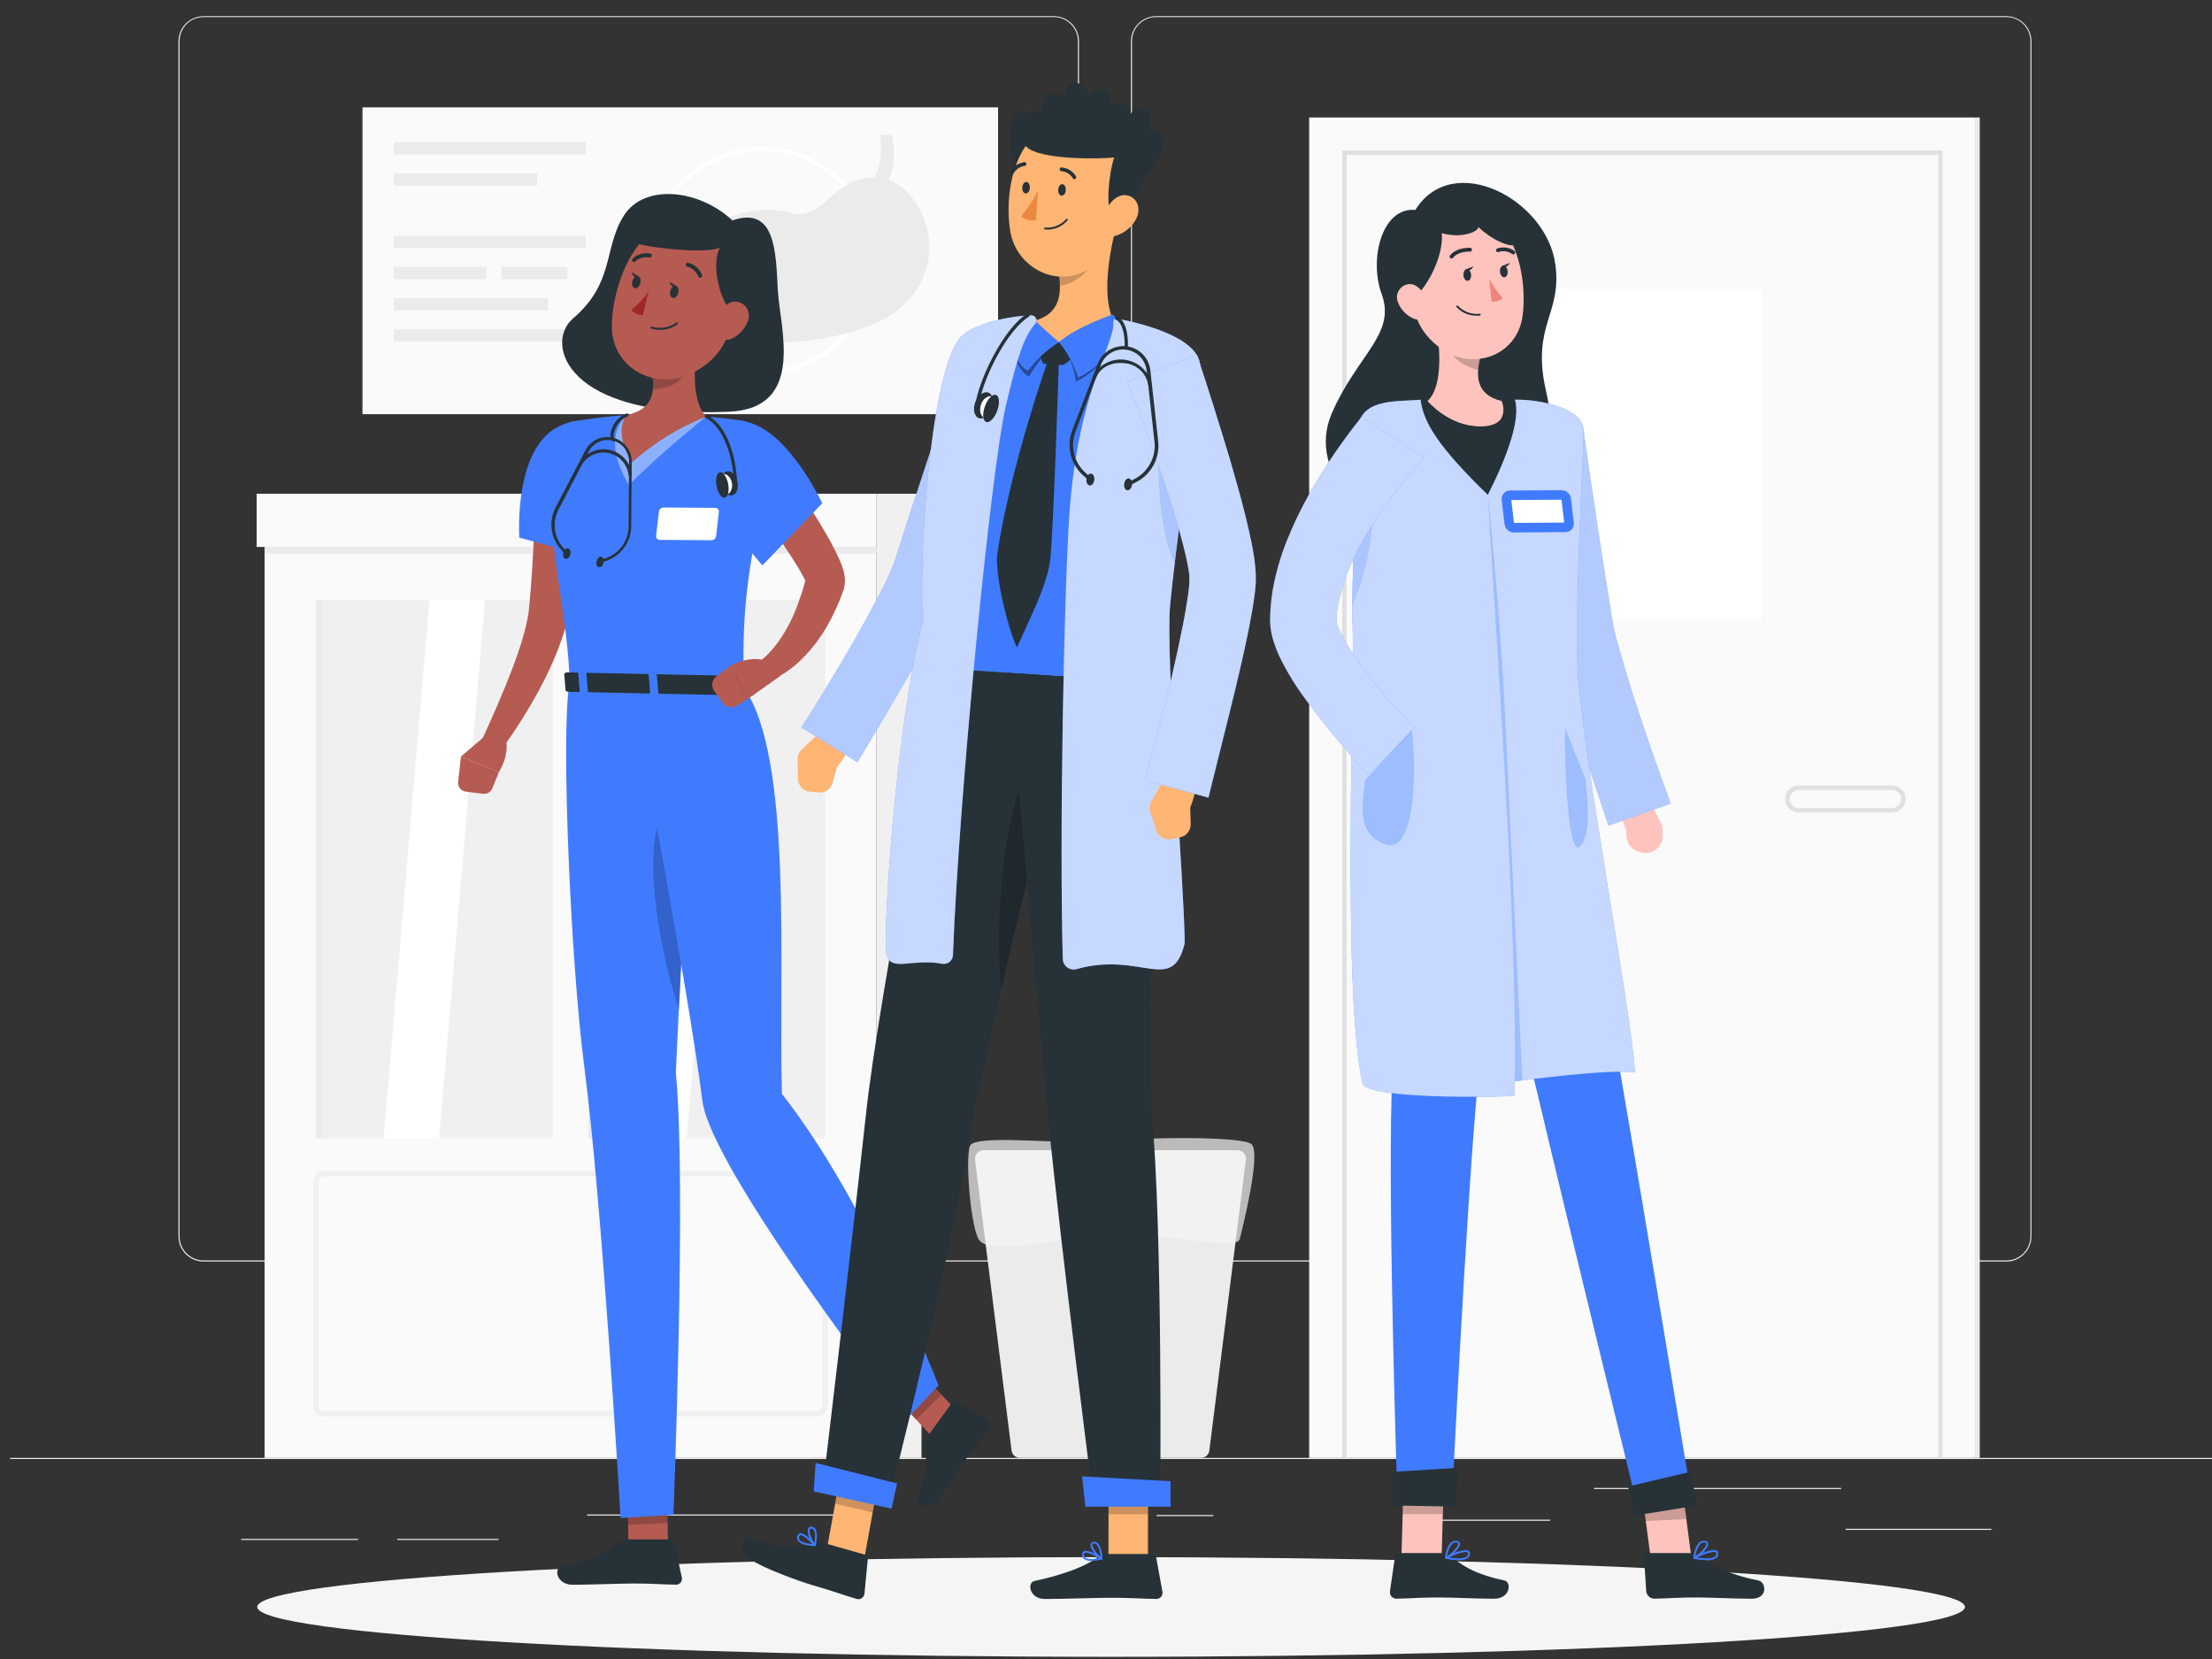 <svg width="116" height="87" viewBox="0 0 116 87" fill="none" xmlns="http://www.w3.org/2000/svg">
<rect x="0" y="0" width="116" height="87" fill="#333333" stroke="none"/>
<path d="M116 76.456H0.535V76.514H116V76.456Z" fill="#EBEBEB"/>
<path d="M104.431 80.172H96.782V80.23H104.431V80.172Z" fill="#EBEBEB"/>
<path d="M63.63 79.449H60.653V79.507H63.63V79.449Z" fill="#EBEBEB"/>
<path d="M81.284 79.694H75.017V79.752H81.284V79.694Z" fill="#EBEBEB"/>
<path d="M96.551 78.029H83.594V78.087H96.551V78.029Z" fill="#EBEBEB"/>
<path d="M18.776 80.701H12.649V80.758H18.776V80.701Z" fill="#EBEBEB"/>
<path d="M26.142 80.701H20.831V80.758H26.142V80.701Z" fill="#EBEBEB"/>
<path d="M44.83 79.421H30.787V79.479H44.83V79.421Z" fill="#EBEBEB"/>
<path d="M55.266 66.157H10.675C10.326 66.156 9.991 66.017 9.744 65.77C9.497 65.522 9.359 65.187 9.359 64.838V2.156C9.362 1.809 9.502 1.477 9.748 1.232C9.995 0.988 10.328 0.85 10.675 0.849H55.266C55.615 0.849 55.951 0.988 56.198 1.236C56.445 1.483 56.584 1.818 56.584 2.168V64.838C56.584 65.188 56.445 65.523 56.198 65.77C55.951 66.018 55.615 66.157 55.266 66.157ZM10.675 0.896C10.341 0.896 10.021 1.029 9.785 1.266C9.549 1.502 9.417 1.822 9.417 2.156V64.838C9.417 65.172 9.549 65.493 9.785 65.729C10.021 65.965 10.341 66.098 10.675 66.099H55.266C55.6 66.098 55.92 65.965 56.157 65.729C56.393 65.493 56.526 65.172 56.527 64.838V2.156C56.526 1.822 56.393 1.502 56.157 1.266C55.92 1.029 55.6 0.896 55.266 0.896H10.675Z" fill="#EBEBEB"/>
<path d="M105.218 66.157H60.625C60.276 66.156 59.941 66.017 59.694 65.77C59.446 65.523 59.307 65.188 59.307 64.838V2.156C59.31 1.809 59.451 1.477 59.698 1.232C59.944 0.988 60.278 0.85 60.625 0.849H105.218C105.565 0.851 105.897 0.988 106.143 1.233C106.389 1.478 106.529 1.81 106.532 2.156V64.838C106.532 65.187 106.394 65.522 106.147 65.769C105.901 66.016 105.567 66.156 105.218 66.157ZM60.625 0.896C60.291 0.896 59.971 1.029 59.734 1.266C59.498 1.502 59.365 1.822 59.364 2.156V64.838C59.365 65.172 59.498 65.493 59.734 65.729C59.971 65.965 60.291 66.098 60.625 66.099H105.218C105.552 66.098 105.873 65.965 106.109 65.729C106.345 65.493 106.478 65.172 106.479 64.838V2.156C106.478 1.822 106.345 1.502 106.109 1.266C105.873 1.029 105.552 0.896 105.218 0.896H60.625Z" fill="#EBEBEB"/>
<path d="M103.606 6.161H68.655V76.456H103.606V6.161Z" fill="#FAFAFA"/>
<path d="M92.364 15.167H79.894V32.563H92.364V15.167Z" fill="white"/>
<path d="M103.604 76.456H103.821L103.821 6.161H103.604L103.604 76.456Z" fill="#EBEBEB"/>
<path d="M101.872 76.456H101.641V8.124H70.618V76.456H70.387V7.893H101.872V76.456Z" fill="#E0E0E0"/>
<path d="M99.186 42.609H94.367C94.27 42.614 94.174 42.6 94.083 42.567C93.993 42.534 93.909 42.483 93.839 42.416C93.769 42.35 93.713 42.27 93.675 42.181C93.637 42.093 93.617 41.997 93.617 41.901C93.617 41.804 93.637 41.709 93.675 41.62C93.713 41.532 93.769 41.452 93.839 41.386C93.909 41.319 93.993 41.268 94.083 41.235C94.174 41.202 94.27 41.188 94.367 41.193H99.186C99.282 41.188 99.379 41.202 99.47 41.235C99.56 41.268 99.643 41.319 99.713 41.386C99.784 41.452 99.839 41.532 99.878 41.62C99.916 41.709 99.936 41.804 99.936 41.901C99.936 41.997 99.916 42.093 99.878 42.181C99.839 42.27 99.784 42.35 99.713 42.416C99.643 42.483 99.56 42.534 99.47 42.567C99.379 42.6 99.282 42.614 99.186 42.609ZM94.367 41.424C94.301 41.419 94.236 41.428 94.174 41.45C94.112 41.472 94.055 41.507 94.007 41.551C93.959 41.596 93.921 41.65 93.895 41.71C93.869 41.77 93.855 41.835 93.855 41.901C93.855 41.966 93.869 42.031 93.895 42.091C93.921 42.152 93.959 42.206 94.007 42.25C94.055 42.295 94.112 42.33 94.174 42.351C94.236 42.373 94.301 42.382 94.367 42.378H99.186C99.251 42.382 99.317 42.373 99.379 42.351C99.441 42.33 99.497 42.295 99.545 42.25C99.593 42.206 99.632 42.152 99.658 42.091C99.684 42.031 99.697 41.966 99.697 41.901C99.697 41.835 99.684 41.77 99.658 41.71C99.632 41.65 99.593 41.596 99.545 41.551C99.497 41.507 99.441 41.472 99.379 41.45C99.317 41.428 99.251 41.419 99.186 41.424H94.367Z" fill="#E0E0E0"/>
<path d="M45.968 25.892H13.46V28.681H45.968V25.892Z" fill="#FAFAFA"/>
<path d="M45.966 28.681H13.876V76.456H45.966V28.681Z" fill="#FAFAFA"/>
<path d="M45.968 76.456H48.324L48.324 25.894H45.968L45.968 76.456Z" fill="#F0F0F0"/>
<path d="M28.983 31.452H16.57V59.684H28.983V31.452Z" fill="#F0F0F0"/>
<path d="M25.436 31.452H22.524L20.118 59.681H23.027L25.436 31.452Z" fill="white"/>
<path d="M42.869 74.285H16.975C16.829 74.285 16.69 74.227 16.587 74.124C16.484 74.021 16.426 73.882 16.425 73.736V61.958C16.426 61.813 16.484 61.673 16.587 61.57C16.69 61.468 16.829 61.409 16.975 61.409H42.869C43.015 61.409 43.154 61.468 43.257 61.57C43.36 61.673 43.418 61.813 43.419 61.958V73.736C43.418 73.882 43.36 74.021 43.257 74.124C43.154 74.227 43.015 74.285 42.869 74.285ZM16.975 61.686C16.906 61.687 16.84 61.714 16.791 61.763C16.742 61.812 16.715 61.878 16.714 61.947V73.724C16.715 73.793 16.742 73.859 16.791 73.908C16.84 73.957 16.906 73.985 16.975 73.985H42.869C42.938 73.985 43.004 73.957 43.053 73.908C43.102 73.859 43.13 73.793 43.13 73.724V61.947C43.13 61.878 43.102 61.812 43.053 61.763C43.004 61.714 42.938 61.687 42.869 61.686H16.975Z" fill="#F0F0F0"/>
<path d="M41.179 64.242C41.059 64.242 40.942 64.207 40.842 64.14C40.743 64.074 40.665 63.979 40.62 63.868C40.574 63.758 40.562 63.636 40.586 63.518C40.609 63.401 40.667 63.293 40.752 63.209C40.837 63.124 40.945 63.067 41.062 63.044C41.18 63.02 41.301 63.033 41.412 63.079C41.522 63.125 41.617 63.203 41.683 63.303C41.749 63.403 41.784 63.52 41.784 63.64C41.784 63.719 41.768 63.797 41.738 63.871C41.707 63.944 41.663 64.011 41.606 64.067C41.55 64.123 41.483 64.167 41.41 64.197C41.337 64.227 41.258 64.243 41.179 64.242ZM41.179 63.319C41.116 63.319 41.055 63.337 41.003 63.372C40.951 63.407 40.91 63.456 40.886 63.514C40.862 63.572 40.856 63.635 40.868 63.697C40.881 63.758 40.911 63.814 40.955 63.859C40.999 63.903 41.056 63.933 41.117 63.945C41.178 63.958 41.242 63.951 41.3 63.927C41.358 63.903 41.407 63.863 41.442 63.811C41.477 63.759 41.495 63.697 41.495 63.635C41.495 63.594 41.486 63.553 41.47 63.515C41.454 63.477 41.431 63.443 41.401 63.414C41.372 63.385 41.337 63.362 41.299 63.346C41.261 63.331 41.22 63.323 41.179 63.323V63.319Z" fill="#F0F0F0"/>
<path d="M16.891 31.452H16.57V59.684H16.891V31.452Z" fill="#EBEBEB"/>
<path d="M43.273 31.452H30.86V59.684H43.273V31.452Z" fill="#F0F0F0"/>
<path d="M36.611 31.452H35.412L33.006 59.681H34.204L36.611 31.452Z" fill="white"/>
<path d="M38.414 31.452H37.216L34.807 59.681H36.006L38.414 31.452Z" fill="white"/>
<path d="M31.181 31.452H30.86V59.684H31.181V31.452Z" fill="#EBEBEB"/>
<path d="M45.966 28.681H13.876V29.035H45.966V28.681Z" fill="#EBEBEB"/>
<path d="M52.34 5.63H19.009V21.719H52.34V5.63Z" fill="#FAFAFA"/>
<path d="M39.955 19.649C38.773 19.649 37.618 19.299 36.636 18.643C35.653 17.986 34.887 17.053 34.435 15.961C33.983 14.87 33.865 13.669 34.095 12.51C34.326 11.351 34.895 10.286 35.73 9.451C36.566 8.615 37.63 8.046 38.789 7.816C39.948 7.585 41.149 7.704 42.241 8.156C43.333 8.608 44.266 9.374 44.922 10.356C45.578 11.339 45.929 12.494 45.929 13.675C45.926 15.259 45.296 16.777 44.176 17.897C43.056 19.017 41.538 19.647 39.955 19.649ZM39.955 7.932C38.819 7.932 37.708 8.269 36.764 8.9C35.819 9.531 35.083 10.428 34.649 11.477C34.214 12.527 34.1 13.682 34.322 14.796C34.543 15.91 35.09 16.933 35.894 17.736C36.697 18.54 37.72 19.087 38.834 19.308C39.948 19.53 41.103 19.416 42.153 18.981C43.202 18.547 44.099 17.811 44.73 16.866C45.361 15.922 45.698 14.811 45.698 13.675C45.696 12.153 45.09 10.693 44.014 9.616C42.937 8.54 41.477 7.934 39.955 7.932Z" fill="white"/>
<path d="M46.626 9.433C46.907 8.68 46.957 7.86 46.769 7.078L46.146 7.057C46.285 7.816 46.191 8.599 45.876 9.304C43.605 9.285 43.204 11.68 41.391 11.151C40.744 10.987 40.069 10.963 39.412 11.08C39.138 11.121 38.868 11.182 38.603 11.262C36.202 11.888 33.269 13.384 32.747 15.631L33.304 15.738C33.304 15.738 33.666 14.07 36.075 12.881C35.846 13.182 35.676 13.524 35.574 13.888C34.093 19.333 44.132 18.375 46.795 16.474C50.051 14.163 48.663 10.237 46.626 9.433Z" fill="#EBEBEB"/>
<path d="M30.711 7.452H20.651V8.094H30.711V7.452Z" fill="#EBEBEB"/>
<path d="M28.171 9.089H20.651V9.731H28.171V9.089Z" fill="#EBEBEB"/>
<path d="M30.711 12.361H20.651V13.003H30.711V12.361Z" fill="#EBEBEB"/>
<path d="M25.515 13.999H20.651V14.641H25.515V13.999Z" fill="#EBEBEB"/>
<path d="M29.766 13.999H26.302V14.641H29.766V13.999Z" fill="#EBEBEB"/>
<path d="M28.748 15.636H20.651V16.278H28.748V15.636Z" fill="#EBEBEB"/>
<path d="M30.711 17.271H20.651V17.913H30.711V17.271Z" fill="#EBEBEB"/>
<path d="M62.981 76.456H53.487C53.38 76.456 53.276 76.417 53.195 76.346C53.114 76.275 53.062 76.177 53.048 76.071L51.132 60.818C51.124 60.755 51.13 60.692 51.148 60.633C51.167 60.573 51.198 60.518 51.24 60.471C51.281 60.424 51.332 60.386 51.389 60.361C51.446 60.335 51.508 60.321 51.57 60.321H64.897C64.96 60.321 65.022 60.335 65.079 60.361C65.136 60.386 65.187 60.424 65.228 60.471C65.27 60.518 65.301 60.573 65.319 60.633C65.338 60.692 65.344 60.755 65.336 60.818L63.419 76.071C63.406 76.177 63.354 76.275 63.273 76.347C63.192 76.418 63.088 76.457 62.981 76.456Z" fill="#EBEBEB"/>
<path opacity="0.7" d="M50.926 60.007C50.58 60.256 50.855 64.118 51.31 64.97C51.764 65.822 54.48 65.09 57.722 64.803C60.965 64.517 64.849 65.662 65.018 64.97C65.186 64.277 66.133 60.508 65.637 60.007C65.239 59.605 60.464 59.605 58.364 59.845C56.265 60.086 51.665 59.478 50.926 60.007Z" fill="#F5F5F5"/>
<path d="M58.267 86.885C82.996 86.885 103.043 85.715 103.043 84.271C103.043 82.827 82.996 81.657 58.267 81.657C33.539 81.657 13.492 82.827 13.492 84.271C13.492 85.715 33.539 86.885 58.267 86.885Z" fill="#F5F5F5"/>
<path d="M38.407 11.56C36.664 9.923 33.789 9.609 32.712 11.313C31.636 13.017 32.251 14.818 30.043 16.707C28.542 17.998 29.655 21.954 38.218 21.592C42.271 21.421 40.899 17.204 40.79 15.211C40.682 13.218 40.675 10.779 38.407 11.56Z" fill="#263238"/>
<path d="M35.033 81.079L32.96 81.16L32.92 78.916L34.994 78.835L35.033 81.079Z" fill="#B55B52"/>
<path d="M32.83 80.731H35.174C35.216 80.73 35.256 80.744 35.288 80.77C35.321 80.795 35.343 80.831 35.352 80.872L35.758 82.731C35.768 82.776 35.767 82.823 35.756 82.868C35.745 82.913 35.724 82.954 35.694 82.99C35.664 83.026 35.627 83.054 35.585 83.074C35.544 83.093 35.498 83.103 35.451 83.103C34.632 83.089 34.234 83.04 33.202 83.04C32.567 83.04 30.921 83.107 30.043 83.107C29.165 83.107 29.055 82.239 29.413 82.16C31.029 81.807 31.969 81.322 32.486 80.858C32.581 80.774 32.704 80.729 32.83 80.731Z" fill="#263238"/>
<path opacity="0.2" d="M32.92 78.918L32.939 79.962L35.013 79.872L34.994 78.837L32.92 78.918Z" fill="black"/>
<path d="M29.863 35.87C29.401 38.359 29.932 50.527 30.636 55.901C31.574 63.037 32.544 79.606 32.544 79.606L35.315 79.44C35.315 79.44 36.008 61.991 35.442 56.261C35.763 48.888 36.557 36.009 36.557 36.009L29.863 35.87Z" fill="#407BFF"/>
<path opacity="0.2" d="M36.098 44.033C36.195 42.165 34.872 40.505 34.338 44.033C34.001 46.276 34.699 50.206 35.613 52.982C35.754 50.093 35.934 46.876 36.098 44.033Z" fill="black"/>
<path d="M50.27 74.099L48.921 75.387L47.095 73.429L48.441 72.142L50.27 74.099Z" fill="#B55B52"/>
<path d="M48.569 75.422L49.954 73.523C49.977 73.49 50.011 73.467 50.05 73.459C50.089 73.45 50.13 73.457 50.164 73.477L51.781 74.429C51.821 74.455 51.855 74.489 51.881 74.529C51.907 74.569 51.925 74.614 51.934 74.661C51.943 74.708 51.941 74.756 51.931 74.803C51.921 74.849 51.901 74.893 51.873 74.932C51.381 75.586 51.111 75.874 50.504 76.71C50.13 77.223 49.698 77.93 49.183 78.641C48.668 79.352 47.964 78.842 48.116 78.498C48.809 76.953 48.515 76.523 48.478 75.787C48.467 75.658 48.498 75.53 48.569 75.422Z" fill="#263238"/>
<path opacity="0.2" d="M47.095 73.431L48.037 74.438L49.374 73.14L48.443 72.142L47.095 73.431Z" fill="black"/>
<path d="M33.077 35.937C33.077 35.937 36.061 51.64 36.837 57.737C37.299 61.379 47.483 74.482 47.483 74.482L49.221 72.65C49.221 72.65 45.494 63.058 41.005 57.367C40.827 50.698 41.585 39.72 39.008 36.059L33.077 35.937Z" fill="#407BFF"/>
<path d="M30.458 23.896C30.458 25.245 30.396 26.568 30.297 27.905C30.197 29.242 30.066 30.573 29.851 31.912L29.812 32.164L29.759 32.448C29.718 32.634 29.675 32.816 29.627 32.995C29.525 33.348 29.396 33.688 29.28 34.016C29.028 34.659 28.741 35.288 28.422 35.9C27.792 37.098 27.075 38.247 26.276 39.339C26.192 39.452 26.069 39.53 25.93 39.558C25.792 39.586 25.648 39.562 25.526 39.49C25.405 39.419 25.314 39.305 25.271 39.17C25.228 39.036 25.237 38.89 25.295 38.761V38.748C25.837 37.574 26.364 36.371 26.823 35.18C27.054 34.584 27.26 33.981 27.435 33.39C27.518 33.094 27.592 32.801 27.65 32.515C27.68 32.371 27.701 32.231 27.722 32.092L27.745 31.887L27.768 31.656C27.886 30.376 27.955 29.078 28.02 27.778C28.084 26.478 28.114 25.166 28.151 23.878V23.866C28.156 23.56 28.282 23.268 28.503 23.055C28.723 22.842 29.018 22.725 29.324 22.73C29.631 22.735 29.922 22.861 30.135 23.081C30.349 23.301 30.465 23.597 30.461 23.903L30.458 23.896Z" fill="#B55B52"/>
<path d="M29.706 22.208C26.87 23.037 27.235 28.196 27.235 28.196L31.267 29.282C31.267 29.282 31.936 25.504 31.876 24.148C31.816 22.739 31.269 21.753 29.706 22.208Z" fill="#407BFF"/>
<path d="M25.595 38.464L24.175 39.671L26.165 40.484C26.165 40.484 26.782 39.544 26.496 38.653L25.595 38.464Z" fill="#B55B52"/>
<path d="M24.427 41.514L25.334 41.627C25.435 41.64 25.537 41.619 25.625 41.568C25.713 41.516 25.781 41.437 25.819 41.343L26.166 40.484L24.175 39.671L24.025 41.004C24.011 41.124 24.046 41.246 24.121 41.342C24.196 41.437 24.306 41.499 24.427 41.514Z" fill="#B55B52"/>
<path d="M28.789 23.55C28.662 28.723 29.851 32.498 29.865 35.87L39.008 36.059C38.941 32.683 38.968 30.48 40.421 24.43C40.484 24.166 40.491 23.892 40.443 23.626C40.394 23.359 40.291 23.106 40.138 22.881C39.986 22.657 39.789 22.467 39.559 22.323C39.33 22.18 39.072 22.085 38.804 22.047C38.257 21.966 37.65 21.89 37.033 21.848C35.651 21.72 34.262 21.691 32.876 21.76C31.902 21.829 30.853 21.973 30.105 22.086C29.75 22.139 29.424 22.314 29.183 22.581C28.943 22.848 28.804 23.191 28.789 23.55Z" fill="#407BFF"/>
<path d="M37.311 28.33L34.599 28.312C34.572 28.313 34.545 28.308 34.52 28.298C34.495 28.288 34.473 28.272 34.455 28.253C34.436 28.233 34.422 28.209 34.414 28.184C34.405 28.158 34.402 28.131 34.406 28.104L34.556 26.82C34.565 26.763 34.595 26.711 34.639 26.673C34.684 26.635 34.74 26.615 34.798 26.614L37.507 26.633C37.534 26.631 37.561 26.636 37.586 26.646C37.611 26.656 37.633 26.671 37.652 26.691C37.67 26.71 37.684 26.733 37.693 26.759C37.701 26.785 37.704 26.812 37.701 26.838L37.551 28.125C37.541 28.182 37.512 28.234 37.468 28.271C37.424 28.309 37.368 28.33 37.311 28.33Z" fill="white"/>
<path opacity="0.4" d="M32.89 21.762C32.89 21.762 31.399 22.806 32.976 25.425C34.271 24.166 35.628 22.972 37.042 21.848L32.89 21.762Z" fill="white"/>
<path d="M36.729 17.165C36.44 18.495 36.126 20.938 37.043 21.848C35.601 22.416 34.272 23.235 33.117 24.268C32.103 22.407 32.886 21.76 32.886 21.76C34.383 21.437 34.369 20.331 34.131 19.287L36.729 17.165Z" fill="#B55B52"/>
<path opacity="0.2" d="M36.446 17.396C36.41 18.19 36.205 18.968 35.844 19.677C35.592 20.165 34.92 20.37 34.243 20.409C34.266 20.032 34.229 19.653 34.135 19.287L36.446 17.396Z" fill="black"/>
<path d="M38.892 15.537C38.199 17.666 37.968 18.58 36.583 19.412C34.516 20.661 32.052 19.356 32.084 17.068C32.117 15.008 33.239 11.874 35.564 11.553C36.079 11.479 36.605 11.537 37.091 11.723C37.577 11.909 38.007 12.216 38.341 12.616C38.674 13.015 38.9 13.493 38.997 14.004C39.093 14.516 39.057 15.043 38.892 15.537Z" fill="#B55B52"/>
<path d="M33.246 12.74C34.4 13.066 37.213 13.308 37.776 12.971C37.248 13.784 37.751 16.005 38.569 16.544C39.67 15.659 39.915 13.521 38.897 12.461C37.878 11.401 34.659 10.133 33.246 12.74Z" fill="#263238"/>
<path d="M39.216 16.839C39.143 17.042 39.03 17.228 38.884 17.387C38.738 17.545 38.562 17.673 38.366 17.763C37.844 17.994 37.498 17.55 37.571 17.012C37.638 16.53 37.992 15.825 38.551 15.816C38.671 15.818 38.789 15.849 38.895 15.907C39.001 15.966 39.09 16.049 39.156 16.15C39.222 16.251 39.262 16.367 39.272 16.487C39.282 16.607 39.263 16.728 39.216 16.839Z" fill="#B55B52"/>
<path d="M39.156 35.526L39.553 36.355C39.583 36.417 39.507 36.482 39.4 36.48L29.81 36.279C29.729 36.279 29.662 36.235 29.657 36.182L29.59 35.362C29.59 35.307 29.66 35.26 29.75 35.26L39.01 35.454C39.038 35.453 39.067 35.458 39.092 35.471C39.118 35.483 39.139 35.502 39.156 35.526Z" fill="#263238"/>
<path d="M37.893 36.535H38.14C38.188 36.535 38.227 36.51 38.225 36.48L38.13 35.413C38.13 35.383 38.084 35.355 38.036 35.355H37.786C37.738 35.355 37.701 35.378 37.703 35.411L37.796 36.475C37.8 36.51 37.842 36.535 37.893 36.535Z" fill="#407BFF"/>
<path d="M30.505 36.383H30.754C30.803 36.383 30.842 36.36 30.84 36.327L30.745 35.261C30.745 35.23 30.699 35.205 30.65 35.203H30.401C30.352 35.203 30.313 35.226 30.318 35.258L30.41 36.323C30.415 36.355 30.456 36.38 30.505 36.383Z" fill="#407BFF"/>
<path d="M34.197 36.459H34.447C34.495 36.459 34.535 36.436 34.532 36.404L34.438 35.339C34.438 35.307 34.391 35.281 34.343 35.281H34.093C34.045 35.281 34.008 35.307 34.01 35.337L34.103 36.404C34.107 36.431 34.149 36.459 34.197 36.459Z" fill="#407BFF"/>
<path d="M35.569 15.359C35.523 15.534 35.394 15.654 35.278 15.624C35.163 15.594 35.107 15.428 35.151 15.253C35.195 15.077 35.327 14.957 35.442 14.987C35.558 15.017 35.613 15.183 35.569 15.359Z" fill="#263238"/>
<path d="M33.578 14.851C33.534 15.029 33.405 15.146 33.289 15.116C33.174 15.086 33.116 14.922 33.162 14.745C33.209 14.567 33.336 14.451 33.451 14.479C33.567 14.507 33.624 14.675 33.578 14.851Z" fill="#263238"/>
<path d="M33.5 14.502L33.107 14.271C33.107 14.271 33.241 14.659 33.5 14.502Z" fill="#263238"/>
<path d="M34.02 15.287C33.761 15.649 33.454 15.974 33.107 16.253C33.181 16.339 33.272 16.409 33.375 16.457C33.478 16.505 33.59 16.529 33.703 16.53L34.02 15.287Z" fill="#A02724"/>
<path d="M34.13 17.22C34.122 17.213 34.116 17.204 34.113 17.194C34.11 17.184 34.109 17.173 34.112 17.162C34.114 17.156 34.118 17.149 34.122 17.144C34.127 17.139 34.132 17.134 34.138 17.131C34.145 17.128 34.151 17.126 34.158 17.125C34.165 17.125 34.172 17.126 34.179 17.128C34.395 17.195 34.623 17.211 34.846 17.174C35.069 17.137 35.281 17.049 35.463 16.915C35.474 16.906 35.488 16.901 35.502 16.903C35.516 16.904 35.529 16.91 35.538 16.921C35.547 16.932 35.552 16.946 35.551 16.96C35.55 16.974 35.543 16.987 35.532 16.996C35.337 17.143 35.109 17.241 34.868 17.282C34.627 17.322 34.379 17.303 34.147 17.227L34.13 17.22Z" fill="#263238"/>
<path d="M36.654 14.548C36.641 14.536 36.629 14.521 36.62 14.504C36.572 14.379 36.495 14.267 36.396 14.178C36.296 14.088 36.177 14.024 36.047 13.989C36.019 13.985 35.995 13.969 35.978 13.946C35.962 13.922 35.956 13.894 35.961 13.866C35.965 13.838 35.981 13.813 36.004 13.797C36.028 13.781 36.056 13.774 36.084 13.779C36.249 13.82 36.401 13.899 36.529 14.011C36.657 14.123 36.756 14.263 36.819 14.421C36.827 14.443 36.828 14.467 36.821 14.489C36.815 14.511 36.802 14.531 36.783 14.545C36.765 14.559 36.743 14.567 36.719 14.568C36.696 14.569 36.673 14.562 36.654 14.548Z" fill="#263238"/>
<path d="M33.186 13.728L33.172 13.715C33.152 13.695 33.141 13.668 33.141 13.639C33.141 13.611 33.152 13.584 33.172 13.565C33.294 13.45 33.441 13.366 33.602 13.319C33.762 13.272 33.931 13.264 34.096 13.294C34.11 13.298 34.123 13.304 34.134 13.312C34.145 13.321 34.155 13.332 34.162 13.344C34.169 13.356 34.173 13.37 34.175 13.384C34.177 13.398 34.176 13.412 34.172 13.426C34.165 13.453 34.147 13.476 34.123 13.491C34.099 13.505 34.07 13.509 34.043 13.502C33.911 13.477 33.775 13.484 33.647 13.522C33.518 13.561 33.401 13.629 33.304 13.722C33.287 13.734 33.267 13.742 33.246 13.743C33.225 13.744 33.204 13.739 33.186 13.728Z" fill="#263238"/>
<path d="M40.419 23.679C41.091 24.568 41.719 25.464 42.329 26.395C42.631 26.857 42.931 27.319 43.215 27.817C43.521 28.322 43.796 28.845 44.038 29.383C44.111 29.551 44.174 29.723 44.227 29.898C44.265 30.033 44.292 30.172 44.306 30.312C44.309 30.368 44.309 30.424 44.306 30.48V30.584C44.301 30.63 44.294 30.675 44.285 30.72L44.269 30.792V30.824V30.85L44.25 30.901C44.142 31.178 44.056 31.457 43.927 31.725C43.693 32.274 43.411 32.802 43.086 33.302C42.751 33.807 42.359 34.272 41.918 34.688C41.693 34.899 41.451 35.091 41.195 35.263C41.063 35.348 40.929 35.431 40.791 35.508L40.571 35.614C40.488 35.651 40.428 35.676 40.308 35.72L39.869 34.667C39.901 34.636 39.934 34.608 39.969 34.581L40.096 34.471C40.181 34.395 40.264 34.311 40.345 34.226C40.51 34.049 40.664 33.864 40.807 33.669C41.089 33.273 41.335 32.852 41.541 32.411C41.638 32.18 41.744 31.963 41.825 31.718C41.906 31.473 41.996 31.256 42.07 31.025C42.144 30.794 42.202 30.54 42.273 30.3V30.256V30.233V30.254V30.3C42.273 30.328 42.262 30.369 42.259 30.386C42.258 30.403 42.258 30.421 42.259 30.439V30.506C42.259 30.559 42.259 30.543 42.259 30.519C42.259 30.496 42.195 30.372 42.146 30.275C41.936 29.88 41.654 29.425 41.366 28.991C41.077 28.556 40.777 28.111 40.47 27.674C39.858 26.799 39.227 25.915 38.608 25.046L40.419 23.679Z" fill="#B55B52"/>
<path d="M40.92 35.447L39.139 36.706L38.34 34.886C38.34 34.886 39.421 34.307 40.273 34.695L40.92 35.447Z" fill="#B55B52"/>
<path d="M37.9 36.856L37.454 36.235C37.369 36.115 37.335 35.967 37.358 35.822C37.38 35.677 37.459 35.547 37.576 35.459L38.34 34.886L39.14 36.706L38.65 37.009C38.529 37.083 38.384 37.109 38.245 37.08C38.105 37.052 37.982 36.972 37.9 36.856Z" fill="#B55B52"/>
<path d="M36.855 23.13C36.25 25.534 39.982 29.649 39.982 29.649L43.121 26.39C43.121 26.39 41.687 23.328 39.814 22.368C38.507 21.698 37.123 22.07 36.855 23.13Z" fill="#407BFF"/>
<path d="M35.49 15.01L35.098 14.779C35.098 14.779 35.229 15.167 35.49 15.01Z" fill="#263238"/>
<path d="M31.479 29.552C31.462 29.552 31.446 29.547 31.432 29.537C31.418 29.528 31.407 29.514 31.401 29.499C31.393 29.478 31.394 29.456 31.403 29.436C31.412 29.416 31.429 29.4 31.449 29.392L31.809 29.254C32.147 29.129 32.438 28.905 32.645 28.61C32.851 28.315 32.962 27.965 32.964 27.605L32.989 24.229C32.997 23.972 32.916 23.72 32.759 23.516C32.603 23.311 32.382 23.167 32.132 23.106C31.882 23.046 31.619 23.073 31.387 23.183C31.154 23.293 30.967 23.48 30.856 23.712L29.294 26.714C29.127 27.031 29.059 27.391 29.1 27.747C29.142 28.103 29.29 28.439 29.525 28.709L29.779 28.998C29.788 29.006 29.795 29.015 29.799 29.026C29.804 29.037 29.806 29.048 29.806 29.06C29.806 29.072 29.803 29.083 29.798 29.094C29.793 29.104 29.786 29.114 29.777 29.121C29.769 29.129 29.758 29.135 29.747 29.138C29.736 29.142 29.724 29.142 29.713 29.141C29.701 29.14 29.69 29.136 29.68 29.13C29.67 29.124 29.661 29.116 29.655 29.106L29.401 28.792C29.141 28.498 28.976 28.132 28.93 27.743C28.883 27.353 28.956 26.959 29.14 26.612L30.701 23.61C30.834 23.354 31.05 23.15 31.314 23.031C31.577 22.913 31.872 22.886 32.153 22.956C32.433 23.026 32.682 23.188 32.859 23.416C33.035 23.645 33.13 23.926 33.128 24.215L33.102 27.591C33.101 27.983 32.98 28.365 32.757 28.686C32.533 29.008 32.217 29.254 31.851 29.392L31.491 29.529L31.479 29.552Z" fill="#263238"/>
<path d="M33.047 24.982C33.026 24.981 33.005 24.973 32.99 24.958C32.974 24.943 32.965 24.922 32.964 24.901C32.931 24.634 32.818 24.383 32.64 24.182C32.462 23.98 32.227 23.838 31.967 23.773C31.706 23.707 31.431 23.723 31.179 23.816C30.927 23.91 30.71 24.078 30.555 24.298C30.55 24.308 30.543 24.316 30.534 24.323C30.526 24.33 30.516 24.335 30.506 24.338C30.495 24.341 30.484 24.342 30.473 24.34C30.462 24.339 30.452 24.336 30.442 24.331C30.433 24.325 30.424 24.318 30.418 24.309C30.411 24.301 30.406 24.291 30.403 24.281C30.4 24.27 30.399 24.259 30.4 24.248C30.401 24.237 30.405 24.227 30.41 24.217C30.582 23.963 30.827 23.768 31.114 23.659C31.4 23.549 31.713 23.53 32.011 23.604C32.308 23.678 32.576 23.842 32.777 24.073C32.979 24.304 33.105 24.591 33.137 24.896C33.137 24.918 33.129 24.939 33.114 24.955C33.099 24.971 33.078 24.98 33.056 24.982H33.047Z" fill="#263238"/>
<path d="M32.147 23.137C32.133 23.136 32.12 23.133 32.108 23.127C32.096 23.12 32.085 23.111 32.078 23.1C32.035 23.006 32.014 22.904 32.014 22.802C32.014 22.699 32.035 22.598 32.078 22.504C32.138 22.318 32.239 22.147 32.373 22.005C32.508 21.863 32.673 21.754 32.856 21.684C32.866 21.68 32.877 21.678 32.888 21.679C32.899 21.679 32.909 21.682 32.919 21.687C32.929 21.691 32.938 21.698 32.944 21.706C32.952 21.715 32.957 21.724 32.96 21.735C32.967 21.755 32.965 21.778 32.956 21.797C32.946 21.817 32.929 21.831 32.909 21.839C32.752 21.903 32.612 22 32.496 22.125C32.381 22.248 32.294 22.396 32.242 22.557C32.207 22.628 32.187 22.706 32.183 22.785C32.178 22.865 32.19 22.944 32.216 23.019C32.222 23.028 32.226 23.038 32.228 23.049C32.23 23.06 32.23 23.071 32.228 23.082C32.225 23.093 32.221 23.103 32.215 23.112C32.208 23.121 32.2 23.128 32.191 23.134C32.177 23.139 32.162 23.139 32.147 23.137Z" fill="#263238"/>
<path d="M31.29 29.425C31.251 29.575 31.29 29.718 31.401 29.744C31.512 29.769 31.613 29.665 31.651 29.513C31.687 29.36 31.637 29.217 31.537 29.194C31.438 29.171 31.327 29.272 31.29 29.425Z" fill="#263238"/>
<path d="M37.844 25.437C37.918 25.785 38.167 26.026 38.396 25.977C38.624 25.928 38.749 25.603 38.673 25.256C38.596 24.91 38.349 24.665 38.121 24.716C37.892 24.767 37.767 25.097 37.844 25.437Z" fill="#263238"/>
<path d="M38.567 25.328C38.556 25.328 38.545 25.327 38.535 25.323C38.526 25.319 38.516 25.313 38.509 25.306C38.501 25.299 38.495 25.29 38.49 25.28C38.486 25.271 38.484 25.26 38.483 25.25C38.435 23.973 37.95 22.386 37.005 21.917C36.986 21.907 36.971 21.89 36.964 21.869C36.957 21.849 36.959 21.826 36.968 21.806C36.973 21.797 36.98 21.788 36.988 21.78C36.996 21.773 37.006 21.768 37.016 21.764C37.026 21.761 37.037 21.759 37.048 21.76C37.059 21.761 37.07 21.764 37.079 21.769C38.091 22.271 38.597 23.875 38.647 25.233C38.648 25.244 38.647 25.255 38.644 25.266C38.64 25.276 38.634 25.285 38.627 25.294C38.62 25.302 38.611 25.308 38.601 25.312C38.591 25.317 38.58 25.319 38.569 25.319L38.567 25.328Z" fill="#263238"/>
<path d="M37.597 25.467C37.645 25.765 37.86 25.977 38.077 25.942C38.294 25.908 38.433 25.638 38.384 25.337C38.336 25.037 38.119 24.827 37.901 24.862C37.684 24.896 37.548 25.166 37.597 25.467Z" fill="white"/>
<path d="M37.578 25.492C37.648 25.862 37.842 26.134 38.01 26.102C38.179 26.069 38.255 25.746 38.186 25.377C38.116 25.007 37.922 24.735 37.754 24.767C37.585 24.799 37.507 25.123 37.578 25.492Z" fill="#263238"/>
<path d="M29.544 28.988C29.507 29.141 29.558 29.284 29.657 29.307C29.756 29.33 29.867 29.231 29.906 29.076C29.946 28.921 29.892 28.783 29.793 28.757C29.694 28.732 29.583 28.838 29.544 28.988Z" fill="#263238"/>
<path d="M54.84 10.184C53.378 10.445 53.194 10.311 53.175 9.26C53.157 8.209 52.626 6.456 53.364 5.907C53.415 5.859 53.478 5.825 53.545 5.808C53.614 5.792 53.684 5.794 53.752 5.813C53.819 5.833 53.879 5.87 53.928 5.92C53.976 5.971 54.01 6.033 54.027 6.101C54.072 5.986 54.16 5.892 54.273 5.84C54.385 5.788 54.513 5.781 54.63 5.821C54.66 5.604 54.695 5.048 55.092 4.898C55.489 4.748 55.854 5.108 55.854 5.108C55.854 5.108 55.824 4.251 56.401 4.334C56.574 4.362 56.734 4.441 56.861 4.56C56.987 4.68 57.075 4.836 57.112 5.006C57.112 5.006 57.445 4.521 57.895 4.713C58.346 4.905 58.251 5.468 58.251 5.468C58.251 5.468 58.729 5.237 59.085 5.498C59.44 5.759 59.182 6.177 59.182 6.177C59.182 6.177 59.505 5.346 60.121 5.805C60.676 6.221 60.172 6.872 60.172 6.872C60.172 6.872 60.782 6.773 60.93 7.08C61.429 8.126 59.528 9.295 59.466 11.061C56.547 12.165 54.84 10.184 54.84 10.184Z" fill="#263238"/>
<path d="M44.305 38.26L43.331 38.08L42.042 39.311C41.972 39.378 41.917 39.459 41.88 39.548C41.843 39.638 41.825 39.734 41.827 39.831L41.846 40.837C41.848 41.01 41.914 41.175 42.032 41.301C42.149 41.427 42.309 41.504 42.481 41.519L42.929 41.558C43.092 41.573 43.255 41.531 43.389 41.437C43.524 41.344 43.621 41.206 43.663 41.048L43.894 40.225C43.894 40.225 45.167 38.722 44.305 38.26Z" fill="#FFB573"/>
<path d="M54.148 19.846C53.494 21.538 52.843 23.238 52.215 24.942C51.586 26.647 50.963 28.358 50.379 30.041L50.275 30.353L50.203 30.556C50.175 30.633 50.148 30.711 50.122 30.771C50.014 31.046 49.905 31.272 49.797 31.501C49.58 31.963 49.36 32.376 49.139 32.794C48.693 33.626 48.233 34.427 47.769 35.226C46.845 36.826 45.922 38.39 44.966 39.976L42.026 38.147C42.996 36.639 43.931 35.083 44.827 33.529C45.268 32.748 45.702 31.965 46.106 31.189C46.307 30.801 46.501 30.413 46.672 30.035C46.753 29.852 46.834 29.665 46.887 29.513C46.906 29.469 46.912 29.439 46.924 29.409L46.961 29.289L47.067 28.951C47.624 27.178 48.208 25.464 48.771 23.725L50.462 18.527L54.148 19.846Z" fill="#407BFF"/>
<path opacity="0.6" d="M54.148 19.846C53.494 21.538 52.843 23.238 52.215 24.942C51.586 26.647 50.963 28.358 50.379 30.041L50.275 30.353L50.203 30.556C50.175 30.633 50.148 30.711 50.122 30.771C50.014 31.046 49.905 31.272 49.797 31.501C49.58 31.963 49.36 32.376 49.139 32.794C48.693 33.626 48.233 34.427 47.769 35.226C46.845 36.826 45.922 38.39 44.966 39.976L42.026 38.147C42.996 36.639 43.931 35.083 44.827 33.529C45.268 32.748 45.702 31.965 46.106 31.189C46.307 30.801 46.501 30.413 46.672 30.035C46.753 29.852 46.834 29.665 46.887 29.513C46.906 29.469 46.912 29.439 46.924 29.409L46.961 29.289L47.067 28.951C47.624 27.178 48.208 25.464 48.771 23.725L50.462 18.527L54.148 19.846Z" fill="white"/>
<path d="M45.34 81.654L43.269 81.756L44.248 76.362L46.218 76.814L45.34 81.654Z" fill="#FFB573"/>
<path d="M60.2 81.733H58.129L58.136 76.937H60.205L60.2 81.733Z" fill="#FFB573"/>
<path d="M57.932 81.493H60.457C60.497 81.492 60.537 81.506 60.568 81.532C60.599 81.558 60.62 81.594 60.627 81.634L60.96 83.481C60.967 83.527 60.965 83.574 60.952 83.618C60.94 83.663 60.918 83.704 60.888 83.739C60.857 83.774 60.82 83.803 60.778 83.822C60.736 83.841 60.69 83.851 60.644 83.851C59.831 83.837 59.24 83.788 58.217 83.788C57.589 83.788 55.676 83.853 54.817 83.853C53.958 83.853 53.87 82.994 54.228 82.915C55.845 82.567 57.062 82.086 57.591 81.627C57.684 81.542 57.806 81.494 57.932 81.493Z" fill="#263238"/>
<path opacity="0.2" d="M44.248 76.364L43.795 78.858L45.765 79.311L46.217 76.817L44.248 76.364Z" fill="black"/>
<path opacity="0.2" d="M60.205 76.937H58.133V79.408H60.205V76.937Z" fill="black"/>
<path d="M61.872 19.786C60.256 27.058 60.685 34.235 60.512 35.789L49.457 35.059C48.303 26.284 49.591 20.686 50.323 18.391C50.442 18.012 50.667 17.675 50.972 17.42C51.276 17.165 51.648 17.003 52.041 16.952C53.685 16.772 55.341 16.72 56.993 16.797C58.111 16.864 59.221 17.033 60.309 17.301C60.845 17.424 61.311 17.754 61.604 18.22C61.897 18.686 61.994 19.249 61.872 19.786Z" fill="#407BFF"/>
<path d="M58.54 11.869C58.175 13.239 57.743 15.664 58.439 16.89C58.547 17.081 58.339 17.245 58.33 17.467C58.305 18.146 57.386 18.349 55.741 18.359C54.097 18.368 53.393 17.682 53.841 17.035C53.909 16.937 54.014 16.869 54.132 16.846C55.672 16.502 55.702 15.294 55.492 14.142L58.54 11.869Z" fill="#FFB573"/>
<path opacity="0.4" d="M55.623 17.982C56.055 18.583 56.329 19.282 56.42 20.017C58.062 19.245 58.844 17.372 58.844 17.372L58.35 16.844C58.35 16.844 56.526 17.188 55.623 17.982Z" fill="black"/>
<path opacity="0.4" d="M55.462 17.989C54.857 18.481 54.347 19.079 53.956 19.753C52.808 19.042 53.187 17.015 53.187 17.015L54.122 16.83C54.122 16.83 54.54 17.215 55.462 17.989Z" fill="black"/>
<path d="M55.535 17.938L55.182 17.973L54.584 18.368C54.546 18.606 54.588 18.849 54.704 19.061C55.051 19.128 55.406 19.152 55.759 19.132C55.996 19.018 56.185 18.823 56.293 18.583L55.854 18.021L55.535 17.938Z" fill="#263238"/>
<path d="M55.536 17.938C55.979 18.494 56.319 19.124 56.54 19.8C58.182 19.028 59.138 17.186 59.138 17.186L58.346 16.493C58.346 16.493 56.439 17.148 55.536 17.938Z" fill="#407BFF"/>
<path d="M55.535 17.938C54.902 18.338 54.347 18.852 53.9 19.453C52.746 18.744 53.187 16.834 53.187 16.834L54.122 16.65C54.122 16.65 54.616 17.169 55.535 17.938Z" fill="#407BFF"/>
<path opacity="0.2" d="M57.297 12.796L55.496 14.139C55.551 14.417 55.581 14.699 55.586 14.982C56.235 14.934 57.168 14.29 57.281 13.615C57.335 13.345 57.341 13.068 57.297 12.796Z" fill="black"/>
<path d="M58.87 9.606C58.609 11.645 58.561 12.839 57.457 13.835C55.796 15.31 53.332 14.207 52.979 12.13C52.66 10.262 53.141 7.242 55.198 6.56C55.651 6.408 56.136 6.373 56.606 6.461C57.076 6.548 57.516 6.754 57.884 7.059C58.252 7.364 58.535 7.759 58.708 8.205C58.881 8.65 58.937 9.133 58.87 9.606Z" fill="#FFB573"/>
<path d="M58.372 11.449C57.91 11.003 58.198 8.87 58.432 8.258C57.277 8.369 53.545 8.364 53.686 7.334C53.827 6.304 55.185 5.429 57.404 6.152C59.252 6.754 59.713 7.676 59.713 8.429C59.741 9.976 58.372 11.449 58.372 11.449Z" fill="#263238"/>
<path d="M59.586 11.472C59.367 11.891 58.992 12.208 58.542 12.354C57.953 12.537 57.662 11.994 57.829 11.412C57.976 10.89 58.464 10.163 59.053 10.237C59.641 10.311 59.856 10.953 59.586 11.472Z" fill="#FFB573"/>
<path d="M43.121 78.225L46.545 78.98C46.545 78.98 49.875 65.93 50.864 59.552C51.166 57.612 51.868 54.843 52.508 51.931C53.314 48.26 54.328 44.288 55.159 41.177C56.037 37.9 56.688 35.544 56.688 35.544L49.457 35.066C49.457 35.066 46.093 52.135 45.414 58.418C44.705 64.949 43.121 78.225 43.121 78.225Z" fill="#263238"/>
<path opacity="0.2" d="M52.508 51.927C53.314 48.255 54.328 44.283 55.159 41.172L54.399 39.556C52.605 41.699 52.145 48.329 52.508 51.927Z" fill="black"/>
<path d="M52.903 35.288C52.903 35.288 54.399 52.73 54.981 58.769C55.628 65.383 57.362 78.932 57.362 78.932H60.84C60.84 78.932 60.997 64.503 60.378 58.116C60.29 45.558 60.51 35.792 60.51 35.792L52.903 35.288Z" fill="#263238"/>
<path d="M56.919 79.013H61.385V77.678L56.746 77.422L56.919 79.013Z" fill="#407BFF"/>
<path d="M42.673 78.211L46.753 79.112L47.044 77.793L42.772 76.717L42.673 78.211Z" fill="#407BFF"/>
<path d="M55.889 9.971C55.889 10.137 55.781 10.267 55.672 10.26C55.563 10.253 55.483 10.112 55.494 9.946C55.506 9.78 55.603 9.65 55.711 9.657C55.82 9.664 55.901 9.805 55.889 9.971Z" fill="#263238"/>
<path d="M54.004 9.856C54.004 10.022 53.896 10.151 53.787 10.144C53.679 10.137 53.598 9.997 53.609 9.83C53.621 9.664 53.718 9.535 53.827 9.542C53.935 9.549 54.016 9.68 54.004 9.856Z" fill="#263238"/>
<path d="M54.436 9.971C54.204 10.467 53.904 10.928 53.547 11.343C53.822 11.639 54.333 11.546 54.333 11.546L54.436 9.971Z" fill="#ED893E"/>
<path d="M55.006 12.038C55.194 12.027 55.377 11.979 55.544 11.896C55.712 11.812 55.862 11.696 55.983 11.553C55.992 11.544 55.997 11.532 55.997 11.52C55.997 11.507 55.992 11.495 55.983 11.486C55.974 11.477 55.962 11.473 55.949 11.473C55.936 11.473 55.923 11.477 55.914 11.486C55.777 11.643 55.605 11.765 55.412 11.842C55.219 11.92 55.011 11.952 54.803 11.934C54.797 11.934 54.79 11.934 54.784 11.936C54.778 11.938 54.772 11.941 54.767 11.945C54.763 11.949 54.758 11.954 54.755 11.96C54.752 11.965 54.751 11.972 54.75 11.978C54.749 11.991 54.754 12.004 54.763 12.014C54.771 12.024 54.783 12.03 54.796 12.031C54.866 12.038 54.936 12.04 55.006 12.038Z" fill="#263238"/>
<path d="M56.348 9.394C56.365 9.392 56.38 9.386 56.394 9.378C56.416 9.364 56.432 9.341 56.437 9.316C56.443 9.29 56.438 9.264 56.424 9.241C56.342 9.109 56.229 8.997 56.095 8.917C55.961 8.837 55.809 8.79 55.653 8.78C55.63 8.783 55.608 8.795 55.593 8.813C55.577 8.831 55.569 8.854 55.569 8.878C55.569 8.901 55.577 8.924 55.593 8.942C55.608 8.96 55.63 8.972 55.653 8.976C55.776 8.985 55.896 9.023 56.001 9.087C56.107 9.152 56.196 9.24 56.26 9.345C56.269 9.361 56.282 9.374 56.297 9.382C56.313 9.391 56.331 9.395 56.348 9.394Z" fill="#263238"/>
<path d="M53.074 9.147C53.09 9.146 53.105 9.141 53.119 9.132C53.133 9.124 53.144 9.112 53.152 9.098C53.211 8.991 53.295 8.899 53.396 8.83C53.497 8.761 53.613 8.717 53.734 8.701C53.76 8.699 53.784 8.687 53.801 8.667C53.818 8.648 53.827 8.623 53.827 8.597C53.825 8.571 53.813 8.547 53.794 8.53C53.774 8.512 53.749 8.503 53.723 8.505C53.568 8.523 53.419 8.579 53.291 8.667C53.161 8.755 53.056 8.873 52.981 9.011C52.969 9.033 52.966 9.059 52.973 9.084C52.98 9.109 52.996 9.13 53.019 9.142C53.036 9.15 53.055 9.152 53.074 9.147Z" fill="#263238"/>
<path d="M57.233 81.853C57.417 81.849 57.599 81.824 57.778 81.779C57.787 81.777 57.796 81.772 57.802 81.765C57.809 81.758 57.813 81.749 57.815 81.74C57.817 81.731 57.817 81.721 57.813 81.713C57.81 81.704 57.804 81.697 57.796 81.692C57.722 81.643 57.071 81.23 56.836 81.35C56.81 81.363 56.788 81.383 56.773 81.407C56.758 81.431 56.749 81.46 56.748 81.488C56.74 81.536 56.744 81.585 56.759 81.63C56.775 81.676 56.802 81.717 56.838 81.749C56.954 81.828 57.093 81.865 57.233 81.853ZM57.637 81.71C57.284 81.781 57.013 81.768 56.905 81.673C56.88 81.651 56.862 81.623 56.851 81.592C56.841 81.561 56.839 81.528 56.845 81.495C56.845 81.458 56.863 81.444 56.877 81.437C56.999 81.377 57.374 81.553 57.637 81.71Z" fill="#407BFF"/>
<path d="M57.766 81.781C57.775 81.785 57.784 81.785 57.792 81.781C57.8 81.777 57.806 81.771 57.811 81.763C57.815 81.755 57.817 81.747 57.817 81.738C57.817 81.712 57.792 81.114 57.559 80.918C57.53 80.893 57.497 80.875 57.461 80.864C57.426 80.853 57.388 80.85 57.351 80.856C57.314 80.856 57.278 80.868 57.249 80.891C57.22 80.914 57.2 80.947 57.191 80.983C57.138 81.213 57.533 81.675 57.743 81.784C57.751 81.785 57.759 81.785 57.766 81.781ZM57.383 80.941C57.424 80.941 57.464 80.957 57.494 80.985C57.642 81.109 57.695 81.458 57.711 81.634C57.505 81.472 57.249 81.128 57.286 80.992C57.286 80.98 57.286 80.95 57.36 80.943H57.383V80.941Z" fill="#407BFF"/>
<path d="M42.959 80.844L45.389 81.537C45.427 81.548 45.461 81.572 45.484 81.606C45.507 81.639 45.517 81.679 45.513 81.719L45.333 83.583C45.327 83.629 45.312 83.673 45.287 83.712C45.263 83.751 45.23 83.785 45.191 83.81C45.153 83.835 45.109 83.852 45.063 83.859C45.018 83.866 44.971 83.863 44.927 83.851C44.148 83.62 43.594 83.41 42.617 83.13C42.012 82.959 40.042 82.253 39.324 81.763C38.606 81.273 39.029 80.518 39.368 80.657C40.895 81.276 41.968 81.177 42.601 80.888C42.712 80.831 42.838 80.816 42.959 80.844Z" fill="#263238"/>
<path d="M42.185 81.001C42.364 81.045 42.546 81.071 42.73 81.077C42.74 81.078 42.75 81.076 42.759 81.071C42.767 81.066 42.774 81.058 42.779 81.049C42.784 81.042 42.787 81.032 42.787 81.023C42.787 81.013 42.784 81.004 42.779 80.996C42.721 80.932 42.206 80.359 41.95 80.407C41.921 80.414 41.895 80.427 41.873 80.447C41.851 80.466 41.835 80.491 41.825 80.518C41.805 80.562 41.796 80.609 41.799 80.657C41.802 80.704 41.816 80.75 41.841 80.791C41.929 80.897 42.05 80.971 42.185 81.001ZM42.615 80.973C42.255 80.946 41.998 80.858 41.922 80.742C41.906 80.714 41.898 80.681 41.898 80.649C41.898 80.616 41.906 80.584 41.922 80.555C41.936 80.518 41.954 80.511 41.971 80.509C42.102 80.479 42.402 80.752 42.615 80.983V80.973Z" fill="#407BFF"/>
<path d="M42.719 81.075C42.728 81.077 42.737 81.077 42.746 81.075C42.755 81.073 42.764 81.068 42.77 81.061C42.776 81.055 42.781 81.047 42.783 81.038C42.783 81.015 42.926 80.433 42.758 80.179C42.737 80.148 42.71 80.122 42.679 80.102C42.648 80.082 42.612 80.069 42.575 80.063C42.54 80.053 42.502 80.056 42.467 80.07C42.433 80.084 42.404 80.11 42.386 80.142C42.271 80.35 42.529 80.895 42.698 81.066C42.704 81.07 42.711 81.074 42.719 81.075ZM42.578 80.163C42.617 80.174 42.651 80.199 42.672 80.234C42.783 80.396 42.737 80.747 42.707 80.927C42.552 80.717 42.405 80.317 42.476 80.195C42.476 80.183 42.497 80.158 42.562 80.167L42.578 80.163Z" fill="#407BFF"/>
<path d="M58.574 16.71C58.55 16.706 58.525 16.707 58.501 16.715C58.477 16.722 58.455 16.735 58.437 16.751C58.419 16.768 58.404 16.789 58.395 16.812C58.386 16.835 58.383 16.86 58.385 16.885C58.466 18.123 56.537 20.349 56.075 27.016C55.801 31.071 55.549 43.715 55.734 50.292C55.736 50.378 55.759 50.463 55.799 50.539C55.839 50.615 55.896 50.681 55.966 50.733C56.036 50.783 56.116 50.818 56.201 50.833C56.286 50.848 56.373 50.844 56.456 50.821C59.865 49.869 61.475 52.176 62.13 49.456C62.096 46.197 61.11 34.498 61.364 31.725C61.618 28.951 62.673 21.416 62.937 19.407C63.17 17.661 59.528 16.883 58.574 16.71Z" fill="#407BFF"/>
<path opacity="0.7" d="M58.574 16.71C58.55 16.706 58.525 16.707 58.501 16.715C58.477 16.722 58.455 16.735 58.437 16.751C58.419 16.768 58.404 16.789 58.395 16.812C58.386 16.835 58.383 16.86 58.385 16.885C58.466 18.123 56.537 20.349 56.075 27.016C55.801 31.071 55.549 43.715 55.734 50.292C55.736 50.378 55.759 50.463 55.799 50.539C55.839 50.615 55.896 50.681 55.966 50.733C56.036 50.783 56.116 50.818 56.201 50.833C56.286 50.848 56.373 50.844 56.456 50.821C59.865 49.869 61.475 52.176 62.13 49.456C62.096 46.197 61.11 34.498 61.364 31.725C61.618 28.951 62.673 21.416 62.937 19.407C63.17 17.661 59.528 16.883 58.574 16.71Z" fill="white"/>
<path opacity="0.2" d="M60.821 22.361C60.671 23.391 60.614 27.552 61.604 29.554C61.77 28.169 61.987 26.522 62.198 24.936L60.821 22.361Z" fill="#407BFF"/>
<path d="M62.237 40.357L61.253 40.473L60.383 42.027C60.335 42.111 60.305 42.204 60.296 42.3C60.286 42.397 60.297 42.494 60.327 42.586L60.641 43.542C60.695 43.705 60.807 43.843 60.956 43.929C61.106 44.014 61.282 44.041 61.45 44.004L61.888 43.911C62.05 43.878 62.194 43.789 62.295 43.66C62.397 43.53 62.449 43.369 62.443 43.205L62.415 42.355C62.415 42.355 63.196 40.551 62.237 40.357Z" fill="#FFB573"/>
<path d="M62.777 18.631C63.092 19.555 63.382 20.467 63.671 21.391C63.96 22.314 64.248 23.238 64.521 24.162C64.793 25.086 65.057 26.03 65.299 26.993C65.419 27.476 65.53 27.963 65.636 28.473C65.685 28.73 65.733 28.991 65.773 29.268C65.791 29.411 65.812 29.543 65.823 29.702L65.844 29.933L65.856 30.194C65.86 30.282 65.86 30.369 65.856 30.457C65.856 30.549 65.856 30.637 65.844 30.709L65.823 30.94L65.798 31.148C65.766 31.427 65.724 31.681 65.683 31.935C65.599 32.438 65.502 32.923 65.403 33.404C65.204 34.364 64.983 35.304 64.759 36.24C64.535 37.175 64.297 38.108 64.066 39.038L63.373 41.83L60.029 40.923C60.547 39.119 61.018 37.283 61.454 35.459C61.667 34.535 61.865 33.63 62.043 32.727C62.131 32.265 62.214 31.826 62.274 31.392C62.309 31.175 62.336 30.96 62.355 30.767C62.373 30.613 62.379 30.459 62.373 30.305V30.208L62.357 30.083C62.357 30.005 62.329 29.901 62.316 29.811C62.283 29.616 62.242 29.411 62.196 29.201C62.101 28.78 61.988 28.346 61.865 27.91C61.634 27.035 61.341 26.148 61.043 25.266C60.454 23.501 59.791 21.726 59.108 19.998L62.777 18.631Z" fill="#407BFF"/>
<path opacity="0.7" d="M62.777 18.631C63.092 19.555 63.382 20.467 63.671 21.391C63.96 22.314 64.248 23.238 64.521 24.162C64.793 25.086 65.057 26.03 65.299 26.993C65.419 27.476 65.53 27.963 65.636 28.473C65.685 28.73 65.733 28.991 65.773 29.268C65.791 29.411 65.812 29.543 65.823 29.702L65.844 29.933L65.856 30.194C65.86 30.282 65.86 30.369 65.856 30.457C65.856 30.549 65.856 30.637 65.844 30.709L65.823 30.94L65.798 31.148C65.766 31.427 65.724 31.681 65.683 31.935C65.599 32.438 65.502 32.923 65.403 33.404C65.204 34.364 64.983 35.304 64.759 36.24C64.535 37.175 64.297 38.108 64.066 39.038L63.373 41.83L60.029 40.923C60.547 39.119 61.018 37.283 61.454 35.459C61.667 34.535 61.865 33.63 62.043 32.727C62.131 32.265 62.214 31.826 62.274 31.392C62.309 31.175 62.336 30.96 62.355 30.767C62.373 30.613 62.379 30.459 62.373 30.305V30.208L62.357 30.083C62.357 30.005 62.329 29.901 62.316 29.811C62.283 29.616 62.242 29.411 62.196 29.201C62.101 28.78 61.988 28.346 61.865 27.91C61.634 27.035 61.341 26.148 61.043 25.266C60.454 23.501 59.791 21.726 59.108 19.998L62.777 18.631Z" fill="white"/>
<path d="M54.083 16.537C54.134 16.536 54.184 16.55 54.227 16.577C54.27 16.604 54.304 16.642 54.326 16.688C54.348 16.734 54.357 16.785 54.351 16.835C54.345 16.886 54.325 16.934 54.293 16.973C53.744 17.61 53.397 18.486 52.746 21.294C51.961 24.681 50.289 41.727 49.975 50.079C49.973 50.149 49.957 50.217 49.926 50.279C49.896 50.342 49.852 50.397 49.798 50.441C49.745 50.484 49.682 50.516 49.615 50.534C49.547 50.551 49.477 50.553 49.409 50.541C47.779 50.241 46.661 51.031 46.483 49.985C46.287 48.83 47.019 37.801 48.388 32.614C48.174 28.014 48.95 18.786 50.499 17.56C51.34 16.878 53.127 16.553 54.083 16.537Z" fill="#407BFF"/>
<path opacity="0.7" d="M54.083 16.537C54.134 16.536 54.184 16.55 54.227 16.577C54.27 16.604 54.304 16.642 54.326 16.688C54.348 16.734 54.357 16.785 54.351 16.835C54.345 16.886 54.325 16.934 54.293 16.973C53.744 17.61 53.397 18.486 52.746 21.294C51.961 24.681 50.289 41.727 49.975 50.079C49.973 50.149 49.957 50.217 49.926 50.279C49.896 50.342 49.852 50.397 49.798 50.441C49.745 50.484 49.682 50.516 49.615 50.534C49.547 50.551 49.477 50.553 49.409 50.541C47.779 50.241 46.661 51.031 46.483 49.985C46.287 48.83 47.019 37.801 48.388 32.614C48.174 28.014 48.95 18.786 50.499 17.56C51.34 16.878 53.127 16.553 54.083 16.537Z" fill="white"/>
<path d="M54.981 18.825C54.981 18.825 52.986 24.43 52.284 29.127C52.228 30.404 52.836 32.877 53.328 33.956C54.355 31.718 54.997 30.399 55.099 29.127C55.263 27.212 55.533 18.862 55.533 18.862L54.981 18.825Z" fill="#263238"/>
<path d="M59.157 25.492C59.136 25.491 59.117 25.484 59.101 25.471C59.086 25.459 59.075 25.441 59.07 25.421C59.065 25.402 59.067 25.381 59.075 25.363C59.083 25.344 59.097 25.329 59.115 25.319L59.494 25.12C59.847 24.938 60.137 24.653 60.324 24.302C60.512 23.952 60.588 23.552 60.542 23.157L60.131 19.435C60.101 19.157 59.978 18.898 59.782 18.699C59.587 18.5 59.33 18.372 59.053 18.337C58.776 18.302 58.495 18.361 58.256 18.505C58.017 18.649 57.833 18.869 57.734 19.13L56.404 22.628C56.261 22.999 56.234 23.405 56.327 23.791C56.419 24.178 56.627 24.527 56.923 24.792L57.242 25.081C57.259 25.098 57.269 25.122 57.269 25.146C57.269 25.17 57.259 25.193 57.242 25.21C57.225 25.227 57.202 25.237 57.178 25.237C57.153 25.237 57.13 25.227 57.113 25.21L56.794 24.924C56.472 24.633 56.245 24.25 56.145 23.828C56.045 23.405 56.076 22.962 56.233 22.557L57.575 19.065C57.689 18.767 57.901 18.516 58.175 18.352C58.449 18.188 58.771 18.121 59.088 18.161C59.405 18.202 59.699 18.347 59.923 18.575C60.148 18.802 60.289 19.099 60.325 19.416L60.736 23.137C60.785 23.57 60.7 24.007 60.494 24.391C60.288 24.774 59.969 25.086 59.581 25.284L59.203 25.48C59.189 25.489 59.173 25.493 59.157 25.492Z" fill="#263238"/>
<path d="M60.302 20.248C60.28 20.248 60.258 20.24 60.242 20.225C60.225 20.211 60.215 20.191 60.212 20.169C60.158 19.87 60.006 19.597 59.78 19.393C59.553 19.19 59.266 19.068 58.962 19.047C58.45 18.982 57.752 19.144 57.473 19.818C57.469 19.83 57.462 19.841 57.454 19.85C57.446 19.86 57.435 19.867 57.424 19.873C57.413 19.878 57.4 19.881 57.388 19.881C57.375 19.881 57.362 19.879 57.351 19.874C57.339 19.869 57.328 19.863 57.319 19.854C57.311 19.845 57.304 19.834 57.299 19.822C57.295 19.81 57.293 19.798 57.293 19.785C57.294 19.773 57.297 19.76 57.302 19.749C57.458 19.447 57.703 19.2 58.004 19.042C58.306 18.884 58.648 18.823 58.985 18.866C59.322 18.909 59.638 19.055 59.89 19.283C60.141 19.512 60.317 19.812 60.392 20.144C60.395 20.167 60.389 20.191 60.375 20.21C60.361 20.229 60.339 20.242 60.316 20.245L60.302 20.248Z" fill="#263238"/>
<path d="M59.059 18.338C59.047 18.337 59.036 18.334 59.025 18.329C59.014 18.324 59.004 18.316 58.996 18.307C58.988 18.298 58.982 18.288 58.978 18.276C58.974 18.265 58.973 18.253 58.974 18.241C59.002 17.791 58.937 16.971 58.512 16.758C58.49 16.747 58.474 16.727 58.467 16.704C58.459 16.681 58.462 16.655 58.473 16.634C58.484 16.612 58.504 16.595 58.527 16.588C58.55 16.581 58.576 16.583 58.598 16.594C59.212 16.911 59.156 18.116 59.147 18.252C59.146 18.275 59.136 18.297 59.12 18.312C59.104 18.328 59.082 18.337 59.059 18.338Z" fill="#263238"/>
<path d="M57.385 25.173C57.362 25.347 57.254 25.474 57.14 25.457C57.027 25.441 56.953 25.294 56.976 25.123C56.999 24.952 57.106 24.822 57.219 24.838C57.332 24.855 57.406 25.003 57.385 25.173Z" fill="#263238"/>
<path d="M52.016 21.43C51.871 21.797 51.555 22.019 51.324 21.924C51.093 21.829 51.003 21.462 51.148 21.086C51.294 20.709 51.61 20.497 51.841 20.592C52.072 20.686 52.16 21.063 52.016 21.43Z" fill="#263238"/>
<path d="M51.256 21.192H51.237C51.214 21.187 51.193 21.173 51.179 21.153C51.166 21.132 51.161 21.108 51.166 21.084C51.471 19.566 52.732 17.158 53.842 16.465C53.852 16.456 53.864 16.45 53.877 16.446C53.89 16.442 53.903 16.442 53.916 16.444C53.93 16.445 53.942 16.45 53.953 16.458C53.965 16.465 53.974 16.474 53.981 16.486C53.988 16.497 53.993 16.51 53.994 16.523C53.996 16.536 53.995 16.55 53.991 16.562C53.987 16.575 53.98 16.587 53.971 16.597C53.962 16.607 53.952 16.614 53.939 16.62C52.865 17.296 51.644 19.622 51.346 21.116C51.342 21.137 51.331 21.156 51.315 21.17C51.298 21.184 51.278 21.192 51.256 21.192Z" fill="#263238"/>
<path d="M52.279 21.506C52.173 21.823 51.901 22.019 51.67 21.943C51.439 21.866 51.335 21.545 51.439 21.227C51.543 20.908 51.818 20.714 52.048 20.79C52.279 20.866 52.386 21.188 52.279 21.506Z" fill="white"/>
<path d="M52.295 21.538C52.155 21.929 51.894 22.194 51.716 22.13C51.538 22.065 51.508 21.696 51.651 21.303C51.794 20.91 52.053 20.647 52.231 20.712C52.409 20.776 52.439 21.146 52.295 21.538Z" fill="#263238"/>
<path d="M59.362 25.427C59.341 25.598 59.23 25.725 59.117 25.711C59.004 25.698 58.93 25.545 58.953 25.374C58.976 25.203 59.085 25.076 59.198 25.09C59.311 25.104 59.385 25.254 59.362 25.427Z" fill="#263238"/>
<path d="M72.456 15.421C73.227 17.53 71.176 18.59 69.832 21.696C68.488 24.802 71.731 28.506 76.707 28.587C81.684 28.667 81.841 23.901 81.07 20.481C80.298 17.061 81.91 16.504 81.568 13.892C81.129 10.461 76.185 7.86 74.222 11.01C72.477 10.846 71.781 13.578 72.456 15.421Z" fill="#263238"/>
<path d="M87.196 43.803V43.535C87.192 43.406 87.159 43.28 87.102 43.165L86.266 41.516L85.286 41.332C84.594 42.078 85.286 43.565 85.286 43.565V43.803C85.287 43.998 85.35 44.187 85.468 44.342C85.585 44.498 85.75 44.611 85.938 44.664L86.069 44.703C86.205 44.739 86.347 44.742 86.484 44.714C86.621 44.685 86.75 44.624 86.859 44.536C86.969 44.449 87.056 44.337 87.115 44.209C87.173 44.082 87.201 43.943 87.196 43.803Z" fill="#FFC3BD"/>
<path d="M83.046 22.592L83.406 25.118L83.785 27.637C83.91 28.48 84.041 29.319 84.175 30.159L84.575 32.663L84.623 32.91C84.64 32.99 84.667 33.094 84.688 33.184L84.757 33.468L84.838 33.762C84.942 34.15 85.069 34.551 85.18 34.949C85.411 35.745 85.676 36.551 85.937 37.353C86.469 38.953 87.023 40.56 87.614 42.14L84.349 43.294L82.714 38.413C82.443 37.597 82.169 36.782 81.908 35.951C81.778 35.533 81.649 35.12 81.527 34.688L81.432 34.367L81.342 34.032C81.312 33.916 81.279 33.815 81.252 33.688L81.166 33.309L80.684 30.769C80.53 29.931 80.369 29.094 80.201 28.256L79.707 25.744L79.192 23.25L83.046 22.592Z" fill="#407BFF"/>
<path opacity="0.6" d="M83.046 22.592L83.406 25.118L83.785 27.637C83.91 28.48 84.041 29.319 84.175 30.159L84.575 32.663L84.623 32.91C84.64 32.99 84.667 33.094 84.688 33.184L84.757 33.468L84.838 33.762C84.942 34.15 85.069 34.551 85.18 34.949C85.411 35.745 85.676 36.551 85.937 37.353C86.469 38.953 87.023 40.56 87.614 42.14L84.349 43.294L82.714 38.413C82.443 37.597 82.169 36.782 81.908 35.951C81.778 35.533 81.649 35.12 81.527 34.688L81.432 34.367L81.342 34.032C81.312 33.916 81.279 33.815 81.252 33.688L81.166 33.309L80.684 30.769C80.53 29.931 80.369 29.094 80.201 28.256L79.707 25.744L79.192 23.25L83.046 22.592Z" fill="white"/>
<path d="M82.527 22.398C82.635 23.628 82.538 26.691 81.303 34.281H72.758C72.895 30.984 72.904 28.882 71.488 22.589C71.456 22.448 71.453 22.301 71.48 22.159C71.507 22.016 71.562 21.88 71.644 21.76C71.725 21.64 71.83 21.537 71.952 21.459C72.074 21.381 72.211 21.328 72.354 21.305C73.189 21.168 74.03 21.076 74.874 21.03C76.167 20.938 77.465 20.938 78.758 21.03C79.82 21.128 80.973 21.319 81.67 21.446C81.897 21.489 82.104 21.606 82.259 21.777C82.413 21.949 82.508 22.167 82.527 22.398Z" fill="#263238"/>
<path d="M75.25 16.657C75.495 17.906 75.74 20.197 74.865 21.03C74.865 21.03 75.959 22.361 77.636 22.361C79.312 22.361 78.751 21.03 78.751 21.03C77.366 20.698 77.393 19.663 77.636 18.694L75.25 16.657Z" fill="#FFC3BD"/>
<path opacity="0.2" d="M76.222 17.488L77.633 18.691C77.573 18.918 77.533 19.15 77.513 19.384C76.98 19.308 76.144 18.853 76.028 18.273C75.975 17.998 76.176 17.617 76.222 17.488Z" fill="black"/>
<path d="M73.779 14.204C74.105 16.269 74.199 17.148 75.349 18.114C77.081 19.566 79.545 18.714 79.843 16.594C80.111 14.687 79.531 11.629 77.421 10.999C76.956 10.857 76.462 10.837 75.987 10.94C75.512 11.043 75.071 11.265 74.707 11.586C74.342 11.908 74.065 12.317 73.903 12.775C73.74 13.233 73.698 13.725 73.779 14.204Z" fill="#FFC3BD"/>
<path d="M74.123 15.691C75.305 14.521 75.712 12.893 75.601 12.227C76.739 12.544 77.575 12.096 77.525 11.902C78.328 12.687 79.785 13.308 79.621 12.463C79.457 11.618 78.379 10.059 76.13 10.616C73.88 11.172 73.014 13.481 73.047 14.419C73.079 15.357 74.123 15.691 74.123 15.691Z" fill="#263238"/>
<path d="M76.742 14.437C76.758 14.608 76.859 14.735 76.973 14.726C77.086 14.717 77.16 14.569 77.144 14.4C77.127 14.232 77.023 14.102 76.913 14.112C76.802 14.121 76.742 14.269 76.742 14.437Z" fill="#263238"/>
<path d="M78.661 14.255C78.677 14.424 78.781 14.553 78.892 14.541C79.003 14.53 79.079 14.387 79.063 14.218C79.047 14.049 78.943 13.92 78.832 13.929C78.721 13.939 78.645 14.086 78.661 14.255Z" fill="#263238"/>
<path d="M78.786 13.943L79.18 13.789C79.18 13.789 79 14.126 78.786 13.943Z" fill="#263238"/>
<path d="M78.102 14.615C78.289 14.987 78.526 15.331 78.806 15.638C78.726 15.708 78.632 15.759 78.53 15.789C78.427 15.818 78.32 15.825 78.215 15.809L78.102 14.615Z" fill="#ED847E"/>
<path d="M77.356 16.553C77.44 16.558 77.524 16.558 77.608 16.553C77.621 16.551 77.633 16.544 77.641 16.534C77.649 16.523 77.653 16.51 77.652 16.497C77.651 16.491 77.65 16.484 77.647 16.479C77.644 16.473 77.64 16.468 77.635 16.463C77.63 16.459 77.624 16.456 77.618 16.455C77.612 16.453 77.605 16.452 77.599 16.453C77.388 16.478 77.176 16.452 76.977 16.379C76.778 16.306 76.6 16.188 76.456 16.033C76.447 16.025 76.435 16.02 76.423 16.02C76.411 16.02 76.399 16.023 76.39 16.031C76.38 16.038 76.374 16.049 76.372 16.061C76.369 16.073 76.371 16.085 76.377 16.096C76.502 16.233 76.653 16.344 76.821 16.422C76.989 16.5 77.171 16.545 77.356 16.553Z" fill="#263238"/>
<path d="M73.322 15.883C73.476 16.257 73.772 16.555 74.144 16.712C74.638 16.915 74.95 16.481 74.865 15.989C74.788 15.527 74.437 14.888 73.915 14.897C73.802 14.902 73.691 14.936 73.594 14.994C73.496 15.053 73.414 15.134 73.356 15.232C73.297 15.329 73.263 15.44 73.257 15.553C73.251 15.667 73.274 15.78 73.322 15.883Z" fill="#FFC3BD"/>
<path d="M76.084 13.551C76.104 13.558 76.125 13.558 76.145 13.553C76.166 13.547 76.184 13.535 76.197 13.518C76.488 13.16 77.081 13.195 77.086 13.195C77.112 13.196 77.138 13.187 77.158 13.17C77.177 13.153 77.19 13.129 77.192 13.103C77.193 13.089 77.192 13.076 77.188 13.064C77.184 13.051 77.177 13.04 77.169 13.03C77.16 13.02 77.15 13.012 77.138 13.006C77.126 13 77.113 12.997 77.1 12.996C77.072 12.996 76.395 12.955 76.042 13.394C76.026 13.414 76.018 13.441 76.02 13.467C76.023 13.493 76.036 13.517 76.056 13.534L76.084 13.551Z" fill="#263238"/>
<path d="M79.356 13.341C79.378 13.342 79.4 13.336 79.418 13.323C79.436 13.311 79.449 13.293 79.456 13.272C79.463 13.252 79.463 13.229 79.456 13.208C79.448 13.188 79.434 13.17 79.416 13.158C79.287 13.067 79.138 13.008 78.981 12.986C78.824 12.963 78.665 12.979 78.515 13.031C78.491 13.042 78.472 13.061 78.462 13.086C78.452 13.111 78.452 13.138 78.462 13.163C78.467 13.175 78.475 13.186 78.484 13.195C78.493 13.205 78.505 13.212 78.517 13.217C78.529 13.222 78.542 13.224 78.555 13.224C78.569 13.224 78.582 13.221 78.594 13.216C78.713 13.176 78.839 13.165 78.963 13.184C79.086 13.203 79.204 13.251 79.305 13.324C79.32 13.334 79.338 13.34 79.356 13.341Z" fill="#263238"/>
<path d="M86.612 82.089L88.738 81.987L88.108 77.184L85.983 77.288L86.612 82.089Z" fill="#FFC3BD"/>
<g opacity="0.2">
<path d="M88.108 77.186L88.434 79.662L86.307 79.763L85.981 77.288L88.108 77.186Z" fill="black"/>
</g>
<path d="M81.303 34.281C81.303 34.281 83.979 50.504 85.069 56.829C86.205 63.406 88.764 78.886 88.764 78.886L85.951 79.347C85.951 79.347 82.159 63.852 80.64 57.409C78.991 50.377 74.996 40.948 75.037 34.3L81.303 34.281Z" fill="#407BFF"/>
<path opacity="0.2" d="M77.005 39.26C76.603 38.676 75.83 37.856 75.236 37.182C75.774 41.316 77.315 46.112 78.721 50.629C79.095 47.188 78.883 41.969 77.005 39.26Z" fill="black"/>
<path d="M73.49 81.763H75.596L75.737 76.886H73.629L73.49 81.763Z" fill="#FFC3BD"/>
<path d="M75.696 81.444H73.329C73.288 81.444 73.248 81.459 73.217 81.485C73.186 81.512 73.166 81.549 73.16 81.59L72.89 83.46C72.885 83.508 72.89 83.556 72.905 83.601C72.92 83.647 72.944 83.689 72.976 83.724C73.008 83.759 73.047 83.788 73.091 83.807C73.134 83.827 73.182 83.837 73.229 83.837C74.054 83.821 74.451 83.772 75.493 83.772C76.132 83.772 77.456 83.839 78.34 83.839C79.224 83.839 79.264 82.966 78.903 82.885C77.252 82.532 76.594 82.043 76.047 81.574C75.948 81.491 75.824 81.445 75.696 81.444Z" fill="#263238"/>
<g opacity="0.2">
<path d="M75.735 76.888L75.664 79.403H73.558L73.629 76.888H75.735Z" fill="black"/>
</g>
<path d="M78.899 34.281C78.899 34.281 78.044 50.712 77.467 57.109C76.864 63.764 76.139 78.846 76.139 78.846H73.289C73.289 78.846 72.781 63.822 72.98 57.259C73.195 50.1 71.474 40.93 72.636 34.281H78.899Z" fill="#407BFF"/>
<path d="M73.043 78.948L76.384 79.01L76.435 76.974L73.029 77.186L73.043 78.948Z" fill="#263238"/>
<path d="M76.485 81.821C76.665 81.837 76.845 81.792 76.996 81.692C77.029 81.661 77.055 81.623 77.071 81.58C77.087 81.538 77.092 81.492 77.086 81.447C77.084 81.419 77.075 81.393 77.061 81.37C77.046 81.347 77.026 81.328 77.002 81.315C76.744 81.172 75.903 81.601 75.808 81.652C75.8 81.657 75.793 81.665 75.788 81.674C75.784 81.683 75.782 81.693 75.783 81.703C75.784 81.713 75.789 81.723 75.796 81.73C75.803 81.738 75.812 81.743 75.822 81.745C76.04 81.791 76.262 81.817 76.485 81.821ZM76.862 81.384C76.893 81.383 76.925 81.39 76.954 81.403C76.964 81.408 76.972 81.415 76.978 81.425C76.983 81.434 76.986 81.445 76.986 81.456C76.991 81.485 76.989 81.515 76.979 81.543C76.968 81.571 76.951 81.596 76.929 81.615C76.802 81.731 76.455 81.751 75.989 81.673C76.261 81.528 76.556 81.43 76.862 81.384Z" fill="#407BFF"/>
<path d="M75.832 81.747H75.853C76.104 81.634 76.601 81.179 76.562 80.941C76.562 80.883 76.513 80.814 76.375 80.8C76.325 80.794 76.275 80.799 76.227 80.814C76.179 80.828 76.135 80.853 76.097 80.885C75.834 81.105 75.786 81.673 75.784 81.696C75.783 81.705 75.784 81.714 75.788 81.722C75.791 81.73 75.797 81.737 75.804 81.742C75.813 81.746 75.823 81.748 75.832 81.747ZM76.335 80.892H76.365C76.456 80.892 76.462 80.936 76.462 80.95C76.488 81.093 76.151 81.449 75.894 81.604C75.914 81.365 76.008 81.138 76.162 80.955C76.21 80.914 76.272 80.891 76.335 80.892Z" fill="#407BFF"/>
<path d="M88.713 81.444H86.346C86.327 81.443 86.308 81.446 86.29 81.453C86.273 81.46 86.257 81.471 86.244 81.485C86.231 81.499 86.221 81.516 86.215 81.534C86.209 81.552 86.208 81.571 86.21 81.59L86.33 83.46C86.344 83.562 86.394 83.655 86.469 83.724C86.546 83.793 86.643 83.833 86.746 83.837C87.568 83.821 87.956 83.772 88.995 83.772C89.637 83.772 90.974 83.839 91.859 83.839C92.743 83.839 92.607 82.966 92.224 82.885C90.498 82.532 89.746 82.043 89.092 81.574C88.982 81.493 88.85 81.448 88.713 81.444Z" fill="#263238"/>
<path d="M89.504 81.821C89.684 81.837 89.865 81.792 90.016 81.692C90.05 81.661 90.076 81.623 90.091 81.58C90.107 81.537 90.112 81.492 90.106 81.447C90.104 81.419 90.095 81.393 90.08 81.37C90.065 81.347 90.045 81.328 90.021 81.315C89.762 81.172 88.924 81.601 88.829 81.652C88.82 81.657 88.812 81.664 88.808 81.673C88.802 81.682 88.8 81.693 88.802 81.703C88.803 81.713 88.808 81.722 88.815 81.73C88.822 81.737 88.831 81.742 88.841 81.745C89.059 81.791 89.281 81.817 89.504 81.821ZM89.88 81.384C89.912 81.383 89.944 81.389 89.972 81.403C89.982 81.408 89.991 81.415 89.997 81.425C90.003 81.434 90.007 81.445 90.007 81.456C90.011 81.485 90.008 81.515 89.998 81.543C89.988 81.57 89.971 81.595 89.949 81.615C89.82 81.731 89.474 81.751 89.007 81.673C89.28 81.528 89.575 81.43 89.88 81.384Z" fill="#407BFF"/>
<path d="M88.852 81.747H88.873C89.122 81.634 89.619 81.179 89.579 80.941C89.579 80.883 89.531 80.814 89.392 80.8C89.343 80.794 89.293 80.799 89.246 80.814C89.199 80.829 89.155 80.853 89.118 80.885C88.852 81.105 88.804 81.673 88.801 81.696C88.801 81.705 88.803 81.714 88.806 81.722C88.81 81.73 88.815 81.737 88.822 81.742C88.832 81.746 88.842 81.748 88.852 81.747ZM89.353 80.892H89.383C89.473 80.892 89.48 80.936 89.483 80.95C89.506 81.093 89.168 81.449 88.912 81.604C88.933 81.365 89.026 81.138 89.18 80.955C89.228 80.914 89.29 80.892 89.353 80.892Z" fill="#407BFF"/>
<path d="M85.716 79.479L89.016 78.948L88.644 77.184L85.374 77.955L85.716 79.479Z" fill="#263238"/>
<path d="M76.874 14.126L77.268 13.971C77.268 13.971 77.091 14.308 76.874 14.126Z" fill="#263238"/>
<path d="M72.62 33.78L72.403 34.547C72.373 34.605 72.442 34.667 72.541 34.667H81.344C81.423 34.667 81.485 34.628 81.49 34.579L81.568 33.815C81.568 33.762 81.506 33.715 81.423 33.715H72.76C72.734 33.713 72.706 33.718 72.682 33.729C72.657 33.741 72.635 33.758 72.62 33.78Z" fill="#263238"/>
<path d="M73.814 34.748H73.583C73.537 34.748 73.502 34.725 73.504 34.697L73.613 33.702C73.613 33.672 73.657 33.648 73.703 33.648H73.934C73.98 33.648 74.015 33.672 74.013 33.702L73.902 34.697C73.899 34.725 73.86 34.748 73.814 34.748Z" fill="#407BFF"/>
<path d="M80.693 34.748H80.462C80.416 34.748 80.379 34.725 80.384 34.697L80.492 33.702C80.492 33.672 80.536 33.648 80.582 33.648H80.813C80.859 33.648 80.894 33.672 80.892 33.702L80.783 34.697C80.779 34.725 80.739 34.748 80.693 34.748Z" fill="#407BFF"/>
<path d="M77.266 34.748H77.035C76.989 34.748 76.954 34.725 76.957 34.697L77.065 33.702C77.065 33.672 77.109 33.648 77.155 33.648H77.386C77.432 33.648 77.467 33.672 77.462 33.702L77.354 34.697C77.354 34.725 77.312 34.748 77.266 34.748Z" fill="#407BFF"/>
<path d="M74.495 20.961C73.153 21.084 71.102 20.83 71.165 22.887C71.227 24.945 70.828 30.395 70.934 32.947C71.04 35.498 70.375 52.021 71.451 56.811C71.64 57.654 78.591 57.545 79.432 57.465V56.705C79.432 56.705 84.483 56.026 85.732 56.243C85.623 53.365 82.827 38.831 82.718 34.748C82.61 30.665 83.069 23.649 83.041 22.536C83.014 21.423 80.801 20.933 79.446 20.961C79.746 21.966 79.083 23.852 78.023 25.956C75.416 23.416 74.647 22.155 74.495 20.961Z" fill="#407BFF"/>
<path opacity="0.7" d="M74.495 20.961C73.153 21.084 71.102 20.83 71.165 22.887C71.227 24.945 70.828 30.395 70.934 32.947C71.04 35.498 70.375 52.021 71.451 56.811C71.64 57.654 78.591 57.545 79.432 57.465V56.705C79.432 56.705 84.483 56.026 85.732 56.243C85.623 53.365 82.827 38.831 82.718 34.748C82.61 30.665 83.069 23.649 83.041 22.536C83.014 21.423 80.801 20.933 79.446 20.961C79.746 21.966 79.083 23.852 78.023 25.956C75.416 23.416 74.647 22.155 74.495 20.961Z" fill="white"/>
<path opacity="0.2" d="M71.941 25.841L71.082 26.448C71.015 28.226 70.925 30.219 70.915 31.759C71.715 29.993 72.165 27.443 71.941 25.841Z" fill="#407BFF"/>
<path d="M74.677 23.996C74.634 24.06 74.587 24.123 74.537 24.183L74.488 24.238L74.463 24.266L74.416 24.314L74.324 24.414L74.139 24.619C74.015 24.755 73.894 24.896 73.774 25.039C73.534 25.326 73.303 25.617 73.082 25.915C72.629 26.508 72.207 27.125 71.818 27.762C71.055 28.939 70.503 30.24 70.188 31.607C70.13 31.912 70.094 32.221 70.079 32.531C70.094 32.685 70.139 32.835 70.211 32.972C70.504 33.593 70.857 34.184 71.264 34.736C71.691 35.346 72.176 35.939 72.673 36.526C72.922 36.822 73.181 37.108 73.442 37.392C73.703 37.676 73.975 37.967 74.229 38.219L71.74 40.625C71.437 40.295 71.169 39.995 70.89 39.678L70.075 38.724C69.534 38.085 69.015 37.42 68.502 36.722C67.946 35.986 67.464 35.195 67.066 34.362C66.949 34.104 66.85 33.839 66.768 33.568C66.72 33.406 66.682 33.242 66.655 33.076C66.637 32.98 66.625 32.884 66.618 32.787C66.609 32.686 66.605 32.584 66.606 32.482C66.612 31.986 66.654 31.492 66.733 31.002C66.893 30.077 67.152 29.172 67.505 28.302C67.837 27.479 68.222 26.678 68.659 25.905C69.084 25.143 69.551 24.416 70.033 23.705C70.278 23.349 70.528 23 70.788 22.656L71.183 22.141L71.389 21.883L71.493 21.753L71.546 21.691L71.569 21.661L71.537 21.698C71.495 21.751 71.456 21.804 71.419 21.86L74.677 23.996Z" fill="#407BFF"/>
<path opacity="0.7" d="M74.677 23.996C74.634 24.06 74.587 24.123 74.537 24.183L74.488 24.238L74.463 24.266L74.416 24.314L74.324 24.414L74.139 24.619C74.015 24.755 73.894 24.896 73.774 25.039C73.534 25.326 73.303 25.617 73.082 25.915C72.629 26.508 72.207 27.125 71.818 27.762C71.055 28.939 70.503 30.24 70.188 31.607C70.13 31.912 70.094 32.221 70.079 32.531C70.094 32.685 70.139 32.835 70.211 32.972C70.504 33.593 70.857 34.184 71.264 34.736C71.691 35.346 72.176 35.939 72.673 36.526C72.922 36.822 73.181 37.108 73.442 37.392C73.703 37.676 73.975 37.967 74.229 38.219L71.74 40.625C71.437 40.295 71.169 39.995 70.89 39.678L70.075 38.724C69.534 38.085 69.015 37.42 68.502 36.722C67.946 35.986 67.464 35.195 67.066 34.362C66.949 34.104 66.85 33.839 66.768 33.568C66.72 33.406 66.682 33.242 66.655 33.076C66.637 32.98 66.625 32.884 66.618 32.787C66.609 32.686 66.605 32.584 66.606 32.482C66.612 31.986 66.654 31.492 66.733 31.002C66.893 30.077 67.152 29.172 67.505 28.302C67.837 27.479 68.222 26.678 68.659 25.905C69.084 25.143 69.551 24.416 70.033 23.705C70.278 23.349 70.528 23 70.788 22.656L71.183 22.141L71.389 21.883L71.493 21.753L71.546 21.691L71.569 21.661L71.537 21.698C71.495 21.751 71.456 21.804 71.419 21.86L74.677 23.996Z" fill="white"/>
<path opacity="0.3" d="M78.026 25.956C78.268 30.884 79.585 48.07 79.435 56.705L79.836 56.652C79.836 56.652 79.213 43.373 78.931 37.563C78.649 31.753 78.026 25.956 78.026 25.956Z" fill="#407BFF"/>
<path opacity="0.3" d="M74.035 38.26L71.569 40.93C71.569 41.826 70.943 43.618 72.601 44.269C74.259 44.92 74.303 40.195 74.035 38.26Z" fill="#407BFF"/>
<path opacity="0.3" d="M82.076 38.177L83.162 40.898C83.194 41.821 83.51 43.669 82.868 44.373C82.226 45.077 82.039 40.179 82.076 38.177Z" fill="#407BFF"/>
<path d="M79.381 27.672L82.09 27.654C82.117 27.655 82.144 27.65 82.169 27.64C82.194 27.63 82.217 27.614 82.235 27.594C82.253 27.575 82.267 27.551 82.276 27.525C82.284 27.5 82.287 27.473 82.284 27.446L82.134 26.162C82.125 26.106 82.097 26.055 82.055 26.018C82.013 25.98 81.959 25.959 81.903 25.956L79.192 25.972C79.165 25.972 79.138 25.977 79.114 25.987C79.089 25.997 79.066 26.013 79.048 26.032C79.03 26.052 79.016 26.076 79.007 26.101C78.998 26.126 78.995 26.154 78.998 26.18L79.148 27.466C79.158 27.522 79.186 27.573 79.228 27.611C79.271 27.648 79.325 27.67 79.381 27.672Z" fill="white" stroke="#407BFF" stroke-width="0.5" stroke-miterlimit="10"/>
</svg>
